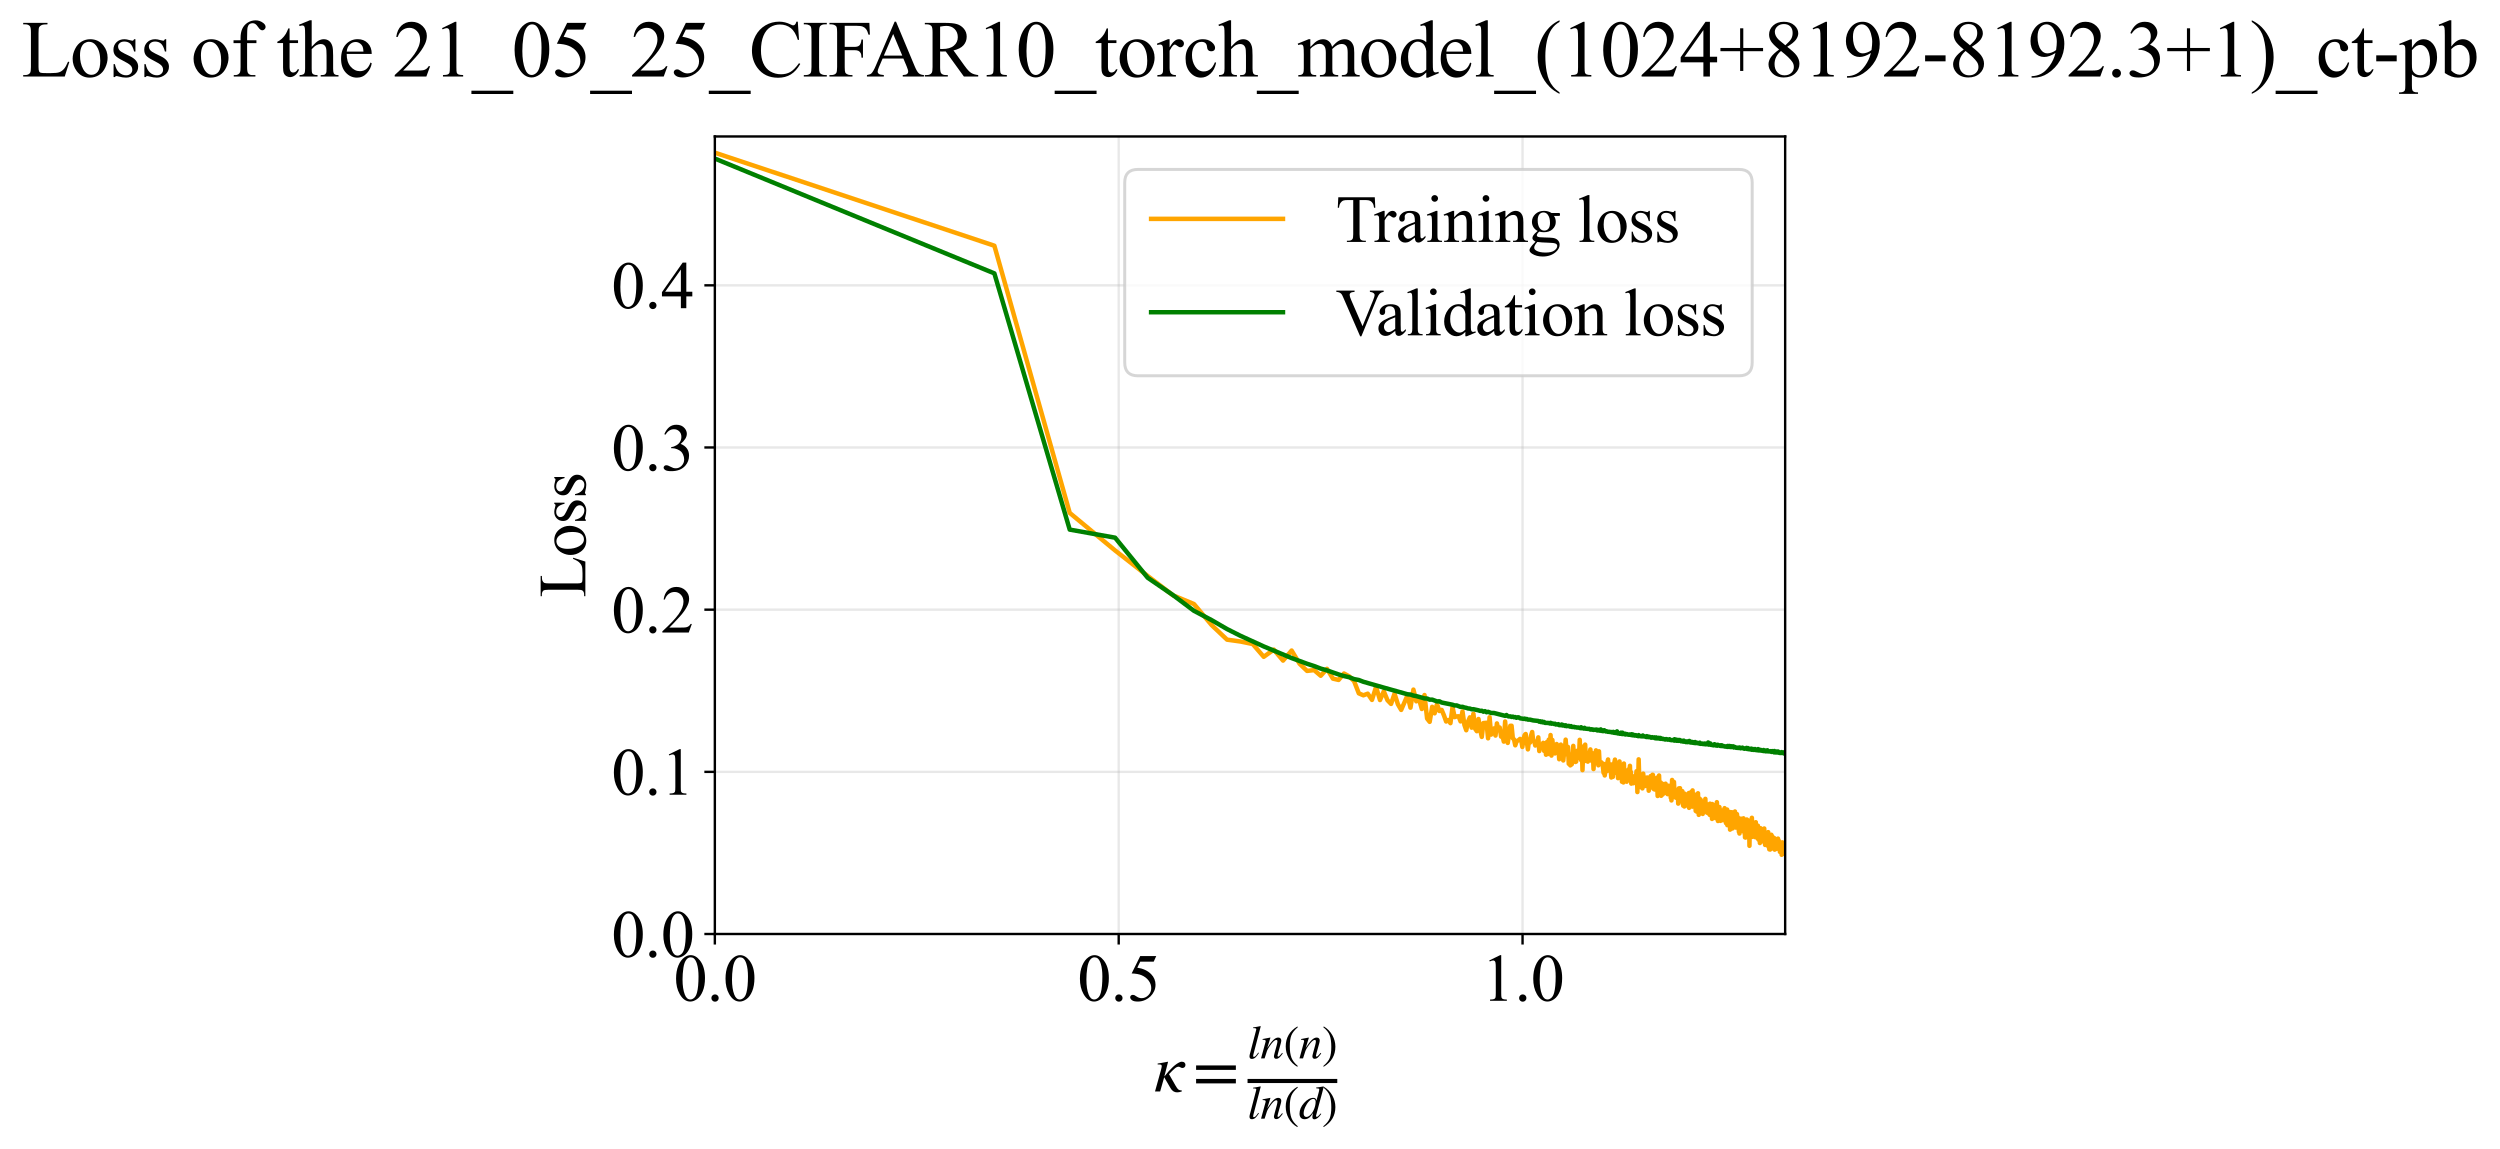 <?xml version="1.0" encoding="utf-8" standalone="no"?>
<!DOCTYPE svg PUBLIC "-//W3C//DTD SVG 1.1//EN"
  "http://www.w3.org/Graphics/SVG/1.1/DTD/svg11.dtd">
<svg xmlns:xlink="http://www.w3.org/1999/xlink" width="834.149pt" height="383.266pt" viewBox="0 0 834.149 383.266" xmlns="http://www.w3.org/2000/svg" version="1.1">
 <defs>
  <style type="text/css">*{stroke-linejoin: round; stroke-linecap: butt}</style>
 </defs>
 <g id="figure_1">
  <g id="patch_1">
   <path d="M 0 383.266 
L 834.149 383.266 
L 834.149 0 
L 0 0 
z
" style="fill: #ffffff"/>
  </g>
  <g id="axes_1">
   <g id="patch_2">
    <path d="M 238.514 311.644 
L 595.634 311.644 
L 595.634 45.532 
L 238.514 45.532 
z
" style="fill: #ffffff"/>
   </g>
   <g id="matplotlib.axis_1">
    <g id="xtick_1">
     <g id="line2d_1">
      <path d="M 238.514 311.644 
L 238.514 45.532 
" clip-path="url(#p3ba9e54588)" style="fill: none; stroke: #b0b0b0; stroke-opacity: 0.3; stroke-width: 0.8; stroke-linecap: square"/>
     </g>
     <g id="line2d_2">
      <defs>
       <path id="m269451f896" d="M 0 0 
L 0 3.5 
" style="stroke: #000000; stroke-width: 0.8"/>
      </defs>
      <g>
       <use xlink:href="#m269451f896" x="238.514" y="311.644" style="stroke: #000000; stroke-width: 0.8"/>
      </g>
     </g>
     <g id="text_1">
      <!-- 0.0 -->
      <g transform="translate(224.764 333.92) scale(0.22 -0.22)">
       <defs>
        <path id="TimesNewRomanPSMT-30" d="M 231 2094 
Q 231 2819 450 3342 
Q 669 3866 1031 4122 
Q 1313 4325 1613 4325 
Q 2100 4325 2488 3828 
Q 2972 3213 2972 2159 
Q 2972 1422 2759 906 
Q 2547 391 2217 158 
Q 1888 -75 1581 -75 
Q 975 -75 572 641 
Q 231 1244 231 2094 
z
M 844 2016 
Q 844 1141 1059 588 
Q 1238 122 1591 122 
Q 1759 122 1940 273 
Q 2122 425 2216 781 
Q 2359 1319 2359 2297 
Q 2359 3022 2209 3506 
Q 2097 3866 1919 4016 
Q 1791 4119 1609 4119 
Q 1397 4119 1231 3928 
Q 1006 3669 925 3112 
Q 844 2556 844 2016 
z
" transform="scale(0.016)"/>
        <path id="TimesNewRomanPSMT-2e" d="M 800 606 
Q 947 606 1047 504 
Q 1147 403 1147 259 
Q 1147 116 1045 14 
Q 944 -88 800 -88 
Q 656 -88 554 14 
Q 453 116 453 259 
Q 453 406 554 506 
Q 656 606 800 606 
z
" transform="scale(0.016)"/>
       </defs>
       <use xlink:href="#TimesNewRomanPSMT-30"/>
       <use xlink:href="#TimesNewRomanPSMT-2e" transform="translate(50 0)"/>
       <use xlink:href="#TimesNewRomanPSMT-30" transform="translate(75 0)"/>
      </g>
     </g>
    </g>
    <g id="xtick_2">
     <g id="line2d_3">
      <path d="M 373.265 311.644 
L 373.265 45.532 
" clip-path="url(#p3ba9e54588)" style="fill: none; stroke: #b0b0b0; stroke-opacity: 0.3; stroke-width: 0.8; stroke-linecap: square"/>
     </g>
     <g id="line2d_4">
      <g>
       <use xlink:href="#m269451f896" x="373.265" y="311.644" style="stroke: #000000; stroke-width: 0.8"/>
      </g>
     </g>
     <g id="text_2">
      <!-- 0.5 -->
      <g transform="translate(359.515 333.92) scale(0.22 -0.22)">
       <defs>
        <path id="TimesNewRomanPSMT-35" d="M 2778 4238 
L 2534 3706 
L 1259 3706 
L 981 3138 
Q 1809 3016 2294 2522 
Q 2709 2097 2709 1522 
Q 2709 1188 2573 903 
Q 2438 619 2231 419 
Q 2025 219 1772 97 
Q 1413 -75 1034 -75 
Q 653 -75 479 54 
Q 306 184 306 341 
Q 306 428 378 495 
Q 450 563 559 563 
Q 641 563 702 538 
Q 763 513 909 409 
Q 1144 247 1384 247 
Q 1750 247 2026 523 
Q 2303 800 2303 1197 
Q 2303 1581 2056 1914 
Q 1809 2247 1375 2428 
Q 1034 2569 447 2591 
L 1259 4238 
L 2778 4238 
z
" transform="scale(0.016)"/>
       </defs>
       <use xlink:href="#TimesNewRomanPSMT-30"/>
       <use xlink:href="#TimesNewRomanPSMT-2e" transform="translate(50 0)"/>
       <use xlink:href="#TimesNewRomanPSMT-35" transform="translate(75 0)"/>
      </g>
     </g>
    </g>
    <g id="xtick_3">
     <g id="line2d_5">
      <path d="M 508.015 311.644 
L 508.015 45.532 
" clip-path="url(#p3ba9e54588)" style="fill: none; stroke: #b0b0b0; stroke-opacity: 0.3; stroke-width: 0.8; stroke-linecap: square"/>
     </g>
     <g id="line2d_6">
      <g>
       <use xlink:href="#m269451f896" x="508.015" y="311.644" style="stroke: #000000; stroke-width: 0.8"/>
      </g>
     </g>
     <g id="text_3">
      <!-- 1.0 -->
      <g transform="translate(494.265 333.92) scale(0.22 -0.22)">
       <defs>
        <path id="TimesNewRomanPSMT-31" d="M 750 3822 
L 1781 4325 
L 1884 4325 
L 1884 747 
Q 1884 391 1914 303 
Q 1944 216 2037 169 
Q 2131 122 2419 116 
L 2419 0 
L 825 0 
L 825 116 
Q 1125 122 1212 167 
Q 1300 213 1334 289 
Q 1369 366 1369 747 
L 1369 3034 
Q 1369 3497 1338 3628 
Q 1316 3728 1258 3775 
Q 1200 3822 1119 3822 
Q 1003 3822 797 3725 
L 750 3822 
z
" transform="scale(0.016)"/>
       </defs>
       <use xlink:href="#TimesNewRomanPSMT-31"/>
       <use xlink:href="#TimesNewRomanPSMT-2e" transform="translate(50 0)"/>
       <use xlink:href="#TimesNewRomanPSMT-30" transform="translate(75 0)"/>
      </g>
     </g>
    </g>
    <g id="text_4">
     <!-- $\kappa  = \frac{ln(n)}{ln(d)}$ -->
     <g transform="translate(385.064 364.186) scale(0.22 -0.22)">
      <defs>
       <path id="STIXGeneral-Italic-3ba" d="M 979 1440 
L 998 1446 
Q 1850 2541 2464 2790 
Q 2547 2822 2630 2822 
Q 2797 2822 2886 2736 
Q 2976 2650 2976 2522 
Q 2976 2387 2893 2307 
Q 2810 2227 2682 2227 
Q 2605 2227 2502 2288 
Q 2400 2349 2336 2349 
Q 2170 2349 1990 2205 
Q 1811 2061 1414 1645 
L 2042 544 
Q 2202 262 2310 182 
Q 2419 102 2624 102 
L 2624 0 
Q 2374 -83 2182 -83 
Q 1786 -83 1555 326 
L 960 1350 
L 576 0 
L 90 0 
L 640 1978 
Q 730 2317 730 2406 
Q 730 2560 518 2560 
L 339 2560 
L 339 2650 
Q 678 2694 1306 2822 
L 1325 2803 
L 979 1440 
z
" transform="scale(0.016)"/>
       <path id="STIXGeneral-Regular-3d" d="M 4077 2048 
L 307 2048 
L 307 2470 
L 4077 2470 
L 4077 2048 
z
M 4077 768 
L 307 768 
L 307 1190 
L 4077 1190 
L 4077 768 
z
" transform="scale(0.016)"/>
       <path id="STIXGeneral-Italic-6c" d="M 1786 4339 
L 806 595 
Q 755 410 755 320 
Q 755 205 864 205 
Q 1037 205 1293 570 
L 1453 794 
L 1542 730 
Q 1254 275 1046 102 
Q 838 -70 576 -70 
Q 262 -70 262 288 
Q 262 397 288 480 
L 1165 3834 
Q 1184 3898 1184 3955 
Q 1184 4096 870 4096 
L 755 4096 
L 755 4198 
Q 1203 4250 1747 4371 
L 1786 4339 
z
" transform="scale(0.016)"/>
       <path id="STIXGeneral-Italic-6e" d="M 2944 749 
L 3034 666 
Q 2707 218 2534 80 
Q 2362 -58 2138 -58 
Q 2010 -58 1923 28 
Q 1837 115 1837 288 
Q 1837 390 1939 768 
L 2221 1805 
Q 2310 2150 2310 2310 
Q 2310 2496 2157 2496 
Q 1971 2496 1750 2275 
Q 1530 2054 1210 1587 
Q 998 1274 899 1024 
Q 800 774 570 0 
L 90 0 
L 704 2240 
Q 717 2304 717 2349 
Q 717 2445 630 2480 
Q 544 2515 301 2522 
L 301 2624 
Q 550 2675 857 2729 
Q 1165 2784 1338 2822 
L 1363 2810 
L 934 1414 
Q 1408 2170 1753 2496 
Q 2099 2822 2413 2822 
Q 2611 2822 2720 2716 
Q 2829 2611 2829 2432 
Q 2829 2272 2765 2048 
L 2406 749 
Q 2317 429 2317 358 
Q 2317 243 2419 243 
Q 2541 243 2810 582 
Q 2854 634 2944 749 
z
" transform="scale(0.016)"/>
       <path id="STIXGeneral-Regular-28" d="M 1946 -1030 
L 1869 -1133 
Q 1126 -710 716 32 
Q 307 774 307 1613 
Q 307 3386 1888 4326 
L 1946 4224 
Q 1293 3667 1075 3126 
Q 858 2586 858 1632 
Q 858 685 1082 96 
Q 1306 -493 1946 -1030 
z
" transform="scale(0.016)"/>
       <path id="STIXGeneral-Regular-29" d="M 186 4224 
L 262 4326 
Q 992 3891 1408 3148 
Q 1824 2406 1824 1581 
Q 1824 -166 243 -1133 
L 186 -1030 
Q 845 -486 1059 54 
Q 1274 595 1274 1562 
Q 1274 2534 1059 3120 
Q 845 3706 186 4224 
z
" transform="scale(0.016)"/>
       <path id="STIXGeneral-Italic-64" d="M 3334 4371 
L 3373 4333 
L 3123 3360 
L 2739 1958 
Q 2323 429 2323 384 
Q 2323 256 2438 256 
Q 2522 256 2614 336 
Q 2707 416 2963 710 
L 3040 646 
Q 2547 -83 2099 -83 
Q 1978 -83 1907 -6 
Q 1837 70 1837 205 
Q 1837 397 1920 774 
Q 1645 307 1379 118 
Q 1114 -70 781 -70 
Q 461 -70 278 125 
Q 96 320 96 678 
Q 96 1440 713 2131 
Q 1331 2822 1965 2822 
Q 2163 2822 2256 2732 
Q 2349 2643 2381 2451 
L 2387 2451 
L 2675 3494 
Q 2765 3808 2765 3949 
Q 2765 4051 2694 4076 
Q 2624 4102 2355 4115 
L 2355 4224 
Q 2848 4269 3334 4371 
z
M 2278 2310 
Q 2278 2477 2185 2576 
Q 2093 2675 1978 2675 
Q 1677 2675 1395 2381 
Q 1075 2042 864 1571 
Q 653 1101 653 704 
Q 653 486 752 361 
Q 851 237 1024 237 
Q 1312 237 1606 550 
Q 1901 864 2089 1350 
Q 2278 1837 2278 2310 
z
" transform="scale(0.016)"/>
      </defs>
      <use xlink:href="#STIXGeneral-Italic-3ba" transform="translate(0 0.003)"/>
      <use xlink:href="#STIXGeneral-Regular-3d" transform="translate(58.84 0.003)"/>
      <use xlink:href="#STIXGeneral-Italic-6c" transform="translate(141.78 50.192) scale(0.7)"/>
      <use xlink:href="#STIXGeneral-Italic-6e" transform="translate(161.24 50.192) scale(0.7)"/>
      <use xlink:href="#STIXGeneral-Regular-28" transform="translate(196.24 50.192) scale(0.7)"/>
      <use xlink:href="#STIXGeneral-Italic-6e" transform="translate(219.55 50.192) scale(0.7)"/>
      <use xlink:href="#STIXGeneral-Regular-29" transform="translate(254.55 50.192) scale(0.7)"/>
      <use xlink:href="#STIXGeneral-Italic-6c" transform="translate(141.78 -41.258) scale(0.7)"/>
      <use xlink:href="#STIXGeneral-Italic-6e" transform="translate(161.24 -41.258) scale(0.7)"/>
      <use xlink:href="#STIXGeneral-Regular-28" transform="translate(196.24 -41.258) scale(0.7)"/>
      <use xlink:href="#STIXGeneral-Italic-64" transform="translate(219.55 -41.258) scale(0.7)"/>
      <use xlink:href="#STIXGeneral-Regular-29" transform="translate(254.55 -41.258) scale(0.7)"/>
      <path d="M 141.78 12.8 
L 141.78 19.05 
L 277.86 19.05 
L 277.86 12.8 
L 141.78 12.8 
z
"/>
     </g>
    </g>
   </g>
   <g id="matplotlib.axis_2">
    <g id="ytick_1">
     <g id="line2d_7">
      <path d="M 238.514 311.644 
L 595.634 311.644 
" clip-path="url(#p3ba9e54588)" style="fill: none; stroke: #b0b0b0; stroke-opacity: 0.3; stroke-width: 0.8; stroke-linecap: square"/>
     </g>
     <g id="line2d_8">
      <defs>
       <path id="m6fff713ddf" d="M 0 0 
L -3.5 0 
" style="stroke: #000000; stroke-width: 0.8"/>
      </defs>
      <g>
       <use xlink:href="#m6fff713ddf" x="238.514" y="311.644" style="stroke: #000000; stroke-width: 0.8"/>
      </g>
     </g>
     <g id="text_5">
      <!-- 0.0 -->
      <g transform="translate(204.014 319.282) scale(0.22 -0.22)">
       <use xlink:href="#TimesNewRomanPSMT-30"/>
       <use xlink:href="#TimesNewRomanPSMT-2e" transform="translate(50 0)"/>
       <use xlink:href="#TimesNewRomanPSMT-30" transform="translate(75 0)"/>
      </g>
     </g>
    </g>
    <g id="ytick_2">
     <g id="line2d_9">
      <path d="M 238.514 257.531 
L 595.634 257.531 
" clip-path="url(#p3ba9e54588)" style="fill: none; stroke: #b0b0b0; stroke-opacity: 0.3; stroke-width: 0.8; stroke-linecap: square"/>
     </g>
     <g id="line2d_10">
      <g>
       <use xlink:href="#m6fff713ddf" x="238.514" y="257.531" style="stroke: #000000; stroke-width: 0.8"/>
      </g>
     </g>
     <g id="text_6">
      <!-- 0.1 -->
      <g transform="translate(204.014 265.17) scale(0.22 -0.22)">
       <use xlink:href="#TimesNewRomanPSMT-30"/>
       <use xlink:href="#TimesNewRomanPSMT-2e" transform="translate(50 0)"/>
       <use xlink:href="#TimesNewRomanPSMT-31" transform="translate(75 0)"/>
      </g>
     </g>
    </g>
    <g id="ytick_3">
     <g id="line2d_11">
      <path d="M 238.514 203.419 
L 595.634 203.419 
" clip-path="url(#p3ba9e54588)" style="fill: none; stroke: #b0b0b0; stroke-opacity: 0.3; stroke-width: 0.8; stroke-linecap: square"/>
     </g>
     <g id="line2d_12">
      <g>
       <use xlink:href="#m6fff713ddf" x="238.514" y="203.419" style="stroke: #000000; stroke-width: 0.8"/>
      </g>
     </g>
     <g id="text_7">
      <!-- 0.2 -->
      <g transform="translate(204.014 211.058) scale(0.22 -0.22)">
       <defs>
        <path id="TimesNewRomanPSMT-32" d="M 2934 816 
L 2638 0 
L 138 0 
L 138 116 
Q 1241 1122 1691 1759 
Q 2141 2397 2141 2925 
Q 2141 3328 1894 3587 
Q 1647 3847 1303 3847 
Q 991 3847 742 3664 
Q 494 3481 375 3128 
L 259 3128 
Q 338 3706 661 4015 
Q 984 4325 1469 4325 
Q 1984 4325 2329 3994 
Q 2675 3663 2675 3213 
Q 2675 2891 2525 2569 
Q 2294 2063 1775 1497 
Q 997 647 803 472 
L 1909 472 
Q 2247 472 2383 497 
Q 2519 522 2628 598 
Q 2738 675 2819 816 
L 2934 816 
z
" transform="scale(0.016)"/>
       </defs>
       <use xlink:href="#TimesNewRomanPSMT-30"/>
       <use xlink:href="#TimesNewRomanPSMT-2e" transform="translate(50 0)"/>
       <use xlink:href="#TimesNewRomanPSMT-32" transform="translate(75 0)"/>
      </g>
     </g>
    </g>
    <g id="ytick_4">
     <g id="line2d_13">
      <path d="M 238.514 149.307 
L 595.634 149.307 
" clip-path="url(#p3ba9e54588)" style="fill: none; stroke: #b0b0b0; stroke-opacity: 0.3; stroke-width: 0.8; stroke-linecap: square"/>
     </g>
     <g id="line2d_14">
      <g>
       <use xlink:href="#m6fff713ddf" x="238.514" y="149.307" style="stroke: #000000; stroke-width: 0.8"/>
      </g>
     </g>
     <g id="text_8">
      <!-- 0.3 -->
      <g transform="translate(204.014 156.945) scale(0.22 -0.22)">
       <defs>
        <path id="TimesNewRomanPSMT-33" d="M 325 3431 
Q 506 3859 782 4092 
Q 1059 4325 1472 4325 
Q 1981 4325 2253 3994 
Q 2459 3747 2459 3466 
Q 2459 3003 1878 2509 
Q 2269 2356 2469 2072 
Q 2669 1788 2669 1403 
Q 2669 853 2319 450 
Q 1863 -75 997 -75 
Q 569 -75 414 31 
Q 259 138 259 259 
Q 259 350 332 419 
Q 406 488 509 488 
Q 588 488 669 463 
Q 722 447 909 348 
Q 1097 250 1169 231 
Q 1284 197 1416 197 
Q 1734 197 1970 444 
Q 2206 691 2206 1028 
Q 2206 1275 2097 1509 
Q 2016 1684 1919 1775 
Q 1784 1900 1550 2001 
Q 1316 2103 1072 2103 
L 972 2103 
L 972 2197 
Q 1219 2228 1467 2375 
Q 1716 2522 1828 2728 
Q 1941 2934 1941 3181 
Q 1941 3503 1739 3701 
Q 1538 3900 1238 3900 
Q 753 3900 428 3381 
L 325 3431 
z
" transform="scale(0.016)"/>
       </defs>
       <use xlink:href="#TimesNewRomanPSMT-30"/>
       <use xlink:href="#TimesNewRomanPSMT-2e" transform="translate(50 0)"/>
       <use xlink:href="#TimesNewRomanPSMT-33" transform="translate(75 0)"/>
      </g>
     </g>
    </g>
    <g id="ytick_5">
     <g id="line2d_15">
      <path d="M 238.514 95.195 
L 595.634 95.195 
" clip-path="url(#p3ba9e54588)" style="fill: none; stroke: #b0b0b0; stroke-opacity: 0.3; stroke-width: 0.8; stroke-linecap: square"/>
     </g>
     <g id="line2d_16">
      <g>
       <use xlink:href="#m6fff713ddf" x="238.514" y="95.195" style="stroke: #000000; stroke-width: 0.8"/>
      </g>
     </g>
     <g id="text_9">
      <!-- 0.4 -->
      <g transform="translate(204.014 102.833) scale(0.22 -0.22)">
       <defs>
        <path id="TimesNewRomanPSMT-34" d="M 2978 1563 
L 2978 1119 
L 2409 1119 
L 2409 0 
L 1894 0 
L 1894 1119 
L 100 1119 
L 100 1519 
L 2066 4325 
L 2409 4325 
L 2409 1563 
L 2978 1563 
z
M 1894 1563 
L 1894 3666 
L 406 1563 
L 1894 1563 
z
" transform="scale(0.016)"/>
       </defs>
       <use xlink:href="#TimesNewRomanPSMT-30"/>
       <use xlink:href="#TimesNewRomanPSMT-2e" transform="translate(50 0)"/>
       <use xlink:href="#TimesNewRomanPSMT-34" transform="translate(75 0)"/>
      </g>
     </g>
    </g>
    <g id="text_10">
     <!-- Loss -->
     <g transform="translate(195.309 199.369) rotate(-90) scale(0.22 -0.22)">
      <defs>
       <path id="TimesNewRomanPSMT-4c" d="M 3669 1172 
L 3772 1150 
L 3409 0 
L 128 0 
L 128 116 
L 288 116 
Q 556 116 672 291 
Q 738 391 738 753 
L 738 3488 
Q 738 3884 650 3984 
Q 528 4122 288 4122 
L 128 4122 
L 128 4238 
L 2047 4238 
L 2047 4122 
Q 1709 4125 1573 4059 
Q 1438 3994 1388 3894 
Q 1338 3794 1338 3416 
L 1338 753 
Q 1338 494 1388 397 
Q 1425 331 1503 300 
Q 1581 269 1991 269 
L 2300 269 
Q 2788 269 2984 341 
Q 3181 413 3343 595 
Q 3506 778 3669 1172 
z
" transform="scale(0.016)"/>
       <path id="TimesNewRomanPSMT-6f" d="M 1600 2947 
Q 2250 2947 2644 2453 
Q 2978 2031 2978 1484 
Q 2978 1100 2793 706 
Q 2609 313 2286 112 
Q 1963 -88 1566 -88 
Q 919 -88 538 428 
Q 216 863 216 1403 
Q 216 1797 411 2186 
Q 606 2575 925 2761 
Q 1244 2947 1600 2947 
z
M 1503 2744 
Q 1338 2744 1170 2645 
Q 1003 2547 900 2300 
Q 797 2053 797 1666 
Q 797 1041 1045 587 
Q 1294 134 1700 134 
Q 2003 134 2200 384 
Q 2397 634 2397 1244 
Q 2397 2006 2069 2444 
Q 1847 2744 1503 2744 
z
" transform="scale(0.016)"/>
       <path id="TimesNewRomanPSMT-73" d="M 2050 2947 
L 2050 1972 
L 1947 1972 
Q 1828 2431 1642 2597 
Q 1456 2763 1169 2763 
Q 950 2763 815 2647 
Q 681 2531 681 2391 
Q 681 2216 781 2091 
Q 878 1963 1175 1819 
L 1631 1597 
Q 2266 1288 2266 781 
Q 2266 391 1970 151 
Q 1675 -88 1309 -88 
Q 1047 -88 709 6 
Q 606 38 541 38 
Q 469 38 428 -44 
L 325 -44 
L 325 978 
L 428 978 
Q 516 541 762 319 
Q 1009 97 1316 97 
Q 1531 97 1667 223 
Q 1803 350 1803 528 
Q 1803 744 1651 891 
Q 1500 1038 1047 1263 
Q 594 1488 453 1669 
Q 313 1847 313 2119 
Q 313 2472 555 2709 
Q 797 2947 1181 2947 
Q 1350 2947 1591 2875 
Q 1750 2828 1803 2828 
Q 1853 2828 1881 2850 
Q 1909 2872 1947 2947 
L 2050 2947 
z
" transform="scale(0.016)"/>
      </defs>
      <use xlink:href="#TimesNewRomanPSMT-4c"/>
      <use xlink:href="#TimesNewRomanPSMT-6f" transform="translate(61.084 0)"/>
      <use xlink:href="#TimesNewRomanPSMT-73" transform="translate(111.084 0)"/>
      <use xlink:href="#TimesNewRomanPSMT-73" transform="translate(150 0)"/>
     </g>
    </g>
   </g>
   <g id="line2d_17">
    <path d="M 238.514 50.943 
L 331.779 81.987 
L 356.922 171.137 
L 372.065 183.676 
L 382.936 192.176 
L 391.422 198.651 
L 398.383 201.547 
L 404.286 208.584 
L 409.409 213.425 
L 413.935 214.055 
L 417.989 214.891 
L 421.66 219.15 
L 425.014 216.756 
L 428.101 220.412 
L 430.961 217.059 
L 433.625 221.475 
L 436.119 223.858 
L 438.462 223.585 
L 440.671 225.47 
L 442.762 223.169 
L 444.746 226.435 
L 446.634 226.866 
L 448.434 224.724 
L 450.155 225.666 
L 451.803 227.277 
L 453.384 231.34 
L 454.903 231.994 
L 456.364 231.452 
L 457.773 233.527 
L 459.133 229.211 
L 460.447 233.577 
L 461.717 230.656 
L 462.948 233.639 
L 464.141 234.87 
L 465.298 231.448 
L 466.422 234.987 
L 467.514 236.864 
L 469.61 232.056 
L 470.618 236.11 
L 471.6 230.097 
L 472.557 234 
L 473.492 233.34 
L 474.405 236.563 
L 475.297 231.91 
L 476.168 239.762 
L 477.021 240.847 
L 477.855 235.842 
L 478.672 238.003 
L 479.472 234.919 
L 480.256 237.22 
L 481.025 236.872 
L 481.778 238.658 
L 482.517 240.734 
L 483.243 240.248 
L 483.955 241.285 
L 484.654 235.922 
L 485.341 239.273 
L 486.016 239.04 
L 486.68 238.994 
L 487.332 240.704 
L 487.974 237.374 
L 488.605 241.846 
L 489.226 243.648 
L 489.837 240.719 
L 490.439 239.351 
L 491.032 242.79 
L 491.616 238.143 
L 492.191 243.147 
L 492.758 243.97 
L 493.316 239.9 
L 493.867 243.447 
L 494.41 245.872 
L 494.946 241.266 
L 495.995 241.167 
L 496.509 246.347 
L 497.017 239.331 
L 497.518 245.109 
L 498.013 243.585 
L 498.501 243.045 
L 498.984 245.425 
L 499.46 241.377 
L 499.931 243.369 
L 500.396 242.744 
L 500.855 245.785 
L 501.31 245.473 
L 501.759 247.443 
L 502.202 240.728 
L 502.641 246.025 
L 503.075 247.881 
L 503.929 242.163 
L 504.349 242.154 
L 504.764 246.327 
L 505.175 246.719 
L 505.582 248.676 
L 505.984 247.474 
L 506.383 247.114 
L 506.777 246.927 
L 507.167 246.546 
L 507.554 246.789 
L 507.937 249.224 
L 508.316 246.806 
L 508.691 245.293 
L 509.063 244.909 
L 509.796 250.035 
L 510.157 247.077 
L 510.515 247.765 
L 510.87 245.36 
L 511.221 244.242 
L 511.57 247.177 
L 511.915 247.322 
L 512.257 248.744 
L 512.596 247.926 
L 512.933 247.748 
L 513.266 246.028 
L 513.597 250.596 
L 513.925 248.453 
L 514.25 248.669 
L 514.572 249.549 
L 514.892 247.86 
L 515.209 250.54 
L 515.524 247.977 
L 515.836 251.821 
L 516.145 247.591 
L 516.452 251.6 
L 516.757 246.796 
L 517.059 249.486 
L 517.359 245.26 
L 517.657 252.111 
L 517.953 246.889 
L 518.246 249.518 
L 518.537 250.848 
L 518.826 251.388 
L 519.397 248.26 
L 519.68 249.28 
L 519.96 249.164 
L 520.239 253.322 
L 520.515 252.968 
L 520.79 248.443 
L 521.062 249.315 
L 521.602 253.737 
L 521.869 251.001 
L 522.134 250.092 
L 522.398 246.794 
L 522.659 250.391 
L 522.919 251.78 
L 523.177 249.238 
L 523.434 254.847 
L 523.689 251.692 
L 523.942 255.371 
L 524.443 254.993 
L 524.691 252.749 
L 524.938 248.868 
L 525.183 252.573 
L 525.427 251.518 
L 525.669 254.24 
L 525.91 254.096 
L 526.149 250.539 
L 526.386 252.977 
L 526.623 250.371 
L 526.857 252.188 
L 527.091 246.849 
L 527.323 252.645 
L 527.553 253.629 
L 527.783 249.09 
L 528.011 256.959 
L 528.237 250.692 
L 528.462 253.515 
L 528.686 253.53 
L 528.909 248.452 
L 529.13 253.894 
L 529.351 252.393 
L 529.787 254.124 
L 530.004 253.382 
L 530.219 251.285 
L 530.433 251.013 
L 530.646 250.054 
L 530.858 252.875 
L 531.068 253.847 
L 531.486 251.347 
L 531.694 256.599 
L 531.9 252.792 
L 532.105 252.162 
L 532.309 254.594 
L 532.512 250.369 
L 532.714 251.729 
L 532.914 254.292 
L 533.114 253.502 
L 533.313 255.351 
L 533.511 250.677 
L 533.708 254.468 
L 533.903 254.329 
L 534.098 254.766 
L 534.292 254.351 
L 534.485 255.037 
L 534.677 254.699 
L 535.058 257.905 
L 535.247 254.942 
L 535.435 258.736 
L 535.994 255.259 
L 536.179 257.269 
L 536.363 254.148 
L 536.545 253.408 
L 536.727 256.175 
L 536.909 255.512 
L 537.268 255.047 
L 537.625 259.412 
L 537.802 255.081 
L 538.154 259.202 
L 538.502 255.087 
L 538.848 253.448 
L 539.019 256.783 
L 539.19 256.895 
L 539.36 257.921 
L 539.698 255.739 
L 539.866 259.637 
L 540.033 256.174 
L 540.2 257.386 
L 540.365 254.068 
L 540.53 258.155 
L 540.695 256.893 
L 540.858 256.776 
L 541.021 257.569 
L 541.184 260.832 
L 541.345 259.116 
L 541.506 259.016 
L 541.666 261.065 
L 541.826 254.762 
L 541.985 259.206 
L 542.143 257.097 
L 542.301 257.072 
L 542.614 259.059 
L 542.77 260.825 
L 543.08 258.026 
L 543.234 260.055 
L 543.387 256.709 
L 543.54 258.496 
L 543.843 255.528 
L 543.994 260.389 
L 544.145 257.543 
L 544.295 261.461 
L 544.444 259.211 
L 544.592 261.352 
L 544.74 258.997 
L 545.035 261.325 
L 545.327 259.464 
L 545.472 259.923 
L 545.617 258.897 
L 545.761 260.044 
L 546.048 257.321 
L 546.191 258.414 
L 546.333 264.278 
L 546.474 258.207 
L 546.616 259.079 
L 546.756 253.362 
L 547.036 262.584 
L 547.313 260.793 
L 547.589 261.586 
L 547.726 260.335 
L 547.863 261.244 
L 547.999 263.056 
L 548.135 262.24 
L 548.27 258.133 
L 548.404 259.469 
L 548.539 259.198 
L 548.673 262.229 
L 548.806 259.728 
L 548.939 262.246 
L 549.071 259.656 
L 549.335 261.476 
L 549.596 259.412 
L 549.856 260.905 
L 549.986 261.882 
L 550.115 263.829 
L 550.243 261.504 
L 550.371 261.759 
L 550.499 261.554 
L 550.626 260.752 
L 550.753 258.946 
L 551.005 262.507 
L 551.256 259.615 
L 551.381 258.498 
L 551.505 258.545 
L 551.629 263.145 
L 551.753 262.625 
L 551.876 263.332 
L 551.999 259.849 
L 552.121 263.433 
L 552.243 261.645 
L 552.365 262.955 
L 552.607 260.749 
L 552.728 263.407 
L 552.848 259.49 
L 553.087 265.589 
L 553.206 260.465 
L 553.325 262.545 
L 553.561 258.745 
L 553.679 262.023 
L 553.796 261.606 
L 554.029 263.482 
L 554.145 261.104 
L 554.261 265.523 
L 554.377 263.051 
L 554.492 263.722 
L 554.607 263.651 
L 554.721 265.118 
L 554.835 261.58 
L 554.949 263.623 
L 555.063 262.207 
L 555.176 264.709 
L 555.289 264.599 
L 555.513 261.73 
L 555.625 263.561 
L 555.737 261.491 
L 555.848 263.766 
L 555.959 263.297 
L 556.069 263.766 
L 556.18 263.452 
L 556.29 262.785 
L 556.399 264.974 
L 556.509 264.883 
L 556.726 262.172 
L 556.943 264.489 
L 557.051 264.273 
L 557.266 262.201 
L 557.479 266.236 
L 557.586 261.983 
L 557.692 267.07 
L 557.797 266.213 
L 557.903 260.248 
L 558.113 265.059 
L 558.218 263.631 
L 558.426 265.61 
L 558.53 260.906 
L 558.737 265.286 
L 558.942 265.478 
L 559.045 263.803 
L 559.147 266.161 
L 559.249 266.052 
L 559.452 263.713 
L 559.654 266.127 
L 559.754 264.969 
L 559.854 265.187 
L 559.954 268.131 
L 560.054 267.515 
L 560.154 263.049 
L 560.253 266.761 
L 560.549 262.989 
L 560.648 266.9 
L 560.941 264.692 
L 561.038 264.814 
L 561.135 266.686 
L 561.329 263.979 
L 561.521 268.242 
L 561.617 268.837 
L 561.713 264.661 
L 561.998 269.09 
L 562.093 264.821 
L 562.187 266.881 
L 562.282 266.686 
L 562.376 265.752 
L 562.469 268.797 
L 562.563 265.105 
L 562.842 266.994 
L 563.027 265.257 
L 563.212 265.865 
L 563.303 265.364 
L 563.395 267.941 
L 563.486 264.607 
L 563.577 269.543 
L 563.759 266.261 
L 563.85 265.776 
L 564.03 267.31 
L 564.12 265.752 
L 564.21 267.304 
L 564.299 264.239 
L 564.388 267.268 
L 564.566 264.597 
L 564.655 269.144 
L 564.743 263.727 
L 564.832 268.624 
L 564.92 268.157 
L 565.095 267.376 
L 565.182 269.122 
L 565.27 268.48 
L 565.357 265.079 
L 565.444 266.813 
L 565.53 265.894 
L 565.789 270.586 
L 566.046 266.239 
L 566.132 270.811 
L 566.387 265.524 
L 566.471 269.05 
L 566.556 264.683 
L 566.64 269.3 
L 566.724 266.446 
L 566.808 271.883 
L 566.891 266.986 
L 566.975 268.062 
L 567.058 266.454 
L 567.224 270.694 
L 567.39 266.754 
L 567.472 268.08 
L 567.555 267.085 
L 567.637 270.291 
L 567.719 268.024 
L 567.8 268.601 
L 567.882 267.95 
L 567.963 270.364 
L 568.045 267.981 
L 568.126 271.575 
L 568.287 268.135 
L 568.368 270.969 
L 568.448 267.526 
L 568.528 267.537 
L 568.688 270.74 
L 568.768 270.413 
L 568.848 268.316 
L 568.927 270.11 
L 569.006 266.549 
L 569.164 270.424 
L 569.322 270.36 
L 569.4 269.327 
L 569.557 271.164 
L 569.712 268.382 
L 569.868 270.902 
L 569.945 270.685 
L 570.022 268.458 
L 570.176 271.515 
L 570.253 269.12 
L 570.329 271.329 
L 570.406 271.039 
L 570.482 271.907 
L 570.558 268.152 
L 570.634 268.263 
L 570.71 271.999 
L 570.786 270.564 
L 570.937 268.53 
L 571.012 271.193 
L 571.087 269.873 
L 571.237 273.244 
L 571.312 268.281 
L 571.386 269.92 
L 571.461 269.201 
L 571.535 269.429 
L 571.609 268.891 
L 571.683 269.205 
L 571.904 272.289 
L 571.978 268.64 
L 572.051 269.151 
L 572.124 269.862 
L 572.197 269.76 
L 572.27 268.917 
L 572.415 272.988 
L 572.488 269.477 
L 572.56 272.317 
L 572.632 269.453 
L 572.704 271.256 
L 572.776 270.268 
L 572.848 267.655 
L 573.205 273.932 
L 573.347 271.641 
L 573.417 271.618 
L 573.559 272.415 
L 573.699 269.291 
L 574.048 273.887 
L 574.187 270.747 
L 574.257 271.052 
L 574.326 270.384 
L 574.395 272.838 
L 574.463 270.63 
L 574.601 273.673 
L 574.669 272.185 
L 574.738 273.444 
L 574.806 273.073 
L 574.942 271.016 
L 575.01 271.242 
L 575.145 273.664 
L 575.213 270.633 
L 575.28 272.302 
L 575.348 272.663 
L 575.415 269.652 
L 575.482 271.531 
L 575.616 273.456 
L 575.683 273.367 
L 575.749 271.365 
L 575.882 274.632 
L 575.948 271.271 
L 576.015 273.582 
L 576.081 272.696 
L 576.147 272.747 
L 576.278 270.116 
L 576.344 275.329 
L 576.409 274.78 
L 576.475 273.99 
L 576.54 271.042 
L 576.67 274.417 
L 576.735 270.984 
L 576.8 271.277 
L 576.865 272.146 
L 576.994 270.977 
L 577.123 275.292 
L 577.187 270.948 
L 577.251 276.815 
L 577.315 272.12 
L 577.379 272.934 
L 577.57 276.582 
L 577.633 275.73 
L 577.823 271.003 
L 577.886 271.201 
L 578.075 276.408 
L 578.262 274.189 
L 578.325 274.839 
L 578.449 273.186 
L 578.511 275.473 
L 578.573 275.431 
L 578.82 271.586 
L 578.881 270.757 
L 579.065 275.727 
L 579.126 274.306 
L 579.187 276.139 
L 579.248 275.531 
L 579.309 274.656 
L 579.37 274.941 
L 579.43 275.842 
L 579.551 271.643 
L 579.792 275.041 
L 579.852 272.68 
L 579.912 274.684 
L 579.971 274.322 
L 580.209 277.581 
L 580.328 275.343 
L 580.387 278.116 
L 580.564 273.6 
L 580.623 275.641 
L 580.681 273.448 
L 580.74 276.175 
L 580.798 274.328 
L 580.857 273.152 
L 580.973 275.134 
L 581.032 275.097 
L 581.09 275.07 
L 581.148 274.628 
L 581.206 277.255 
L 581.263 273.868 
L 581.321 274.137 
L 581.436 276.13 
L 581.494 276.067 
L 581.551 277.25 
L 581.723 273.042 
L 581.78 275.789 
L 581.837 275.334 
L 581.894 274.948 
L 581.95 276.403 
L 582.007 275.405 
L 582.12 278.171 
L 582.177 274.944 
L 582.233 279.4 
L 582.289 278.183 
L 582.346 274.305 
L 582.402 279.467 
L 582.458 275.853 
L 582.514 274.086 
L 582.57 275.612 
L 582.681 274.652 
L 582.737 277.627 
L 582.793 275.738 
L 582.848 273.438 
L 582.959 277.464 
L 583.014 276.879 
L 583.124 274.167 
L 583.179 278.774 
L 583.234 278.382 
L 583.344 273.74 
L 583.508 277.522 
L 583.617 275.392 
L 583.725 282.213 
L 583.834 275.292 
L 583.888 275.517 
L 583.995 278.896 
L 584.049 276.569 
L 584.103 276.714 
L 584.157 277.933 
L 584.264 277.911 
L 584.424 276.295 
L 584.477 277.007 
L 584.53 272.868 
L 584.689 279.218 
L 584.742 278.704 
L 584.848 276.125 
L 584.9 278.687 
L 584.953 275.161 
L 585.005 278.497 
L 585.11 277.596 
L 585.162 278.093 
L 585.215 274.504 
L 585.267 276.749 
L 585.371 278.641 
L 585.423 276.754 
L 585.475 277.198 
L 585.526 277.031 
L 585.578 279.3 
L 585.681 279.108 
L 585.784 279.118 
L 585.836 274.348 
L 585.887 279.248 
L 585.99 278.532 
L 586.041 275.407 
L 586.092 277.116 
L 586.143 279.354 
L 586.194 277.181 
L 586.244 278.453 
L 586.295 277.011 
L 586.397 279.705 
L 586.548 275.506 
L 586.599 279.061 
L 586.649 277.569 
L 586.699 277.62 
L 586.749 280.162 
L 586.799 279.799 
L 586.85 277.087 
L 586.9 278.407 
L 586.949 278.17 
L 586.999 279.588 
L 587.049 276.482 
L 587.099 279.849 
L 587.149 277.772 
L 587.198 281.286 
L 587.248 277.14 
L 587.297 277.012 
L 587.347 280.799 
L 587.396 279.311 
L 587.445 276.353 
L 587.495 278.875 
L 587.544 278.493 
L 587.593 278.878 
L 587.642 278.9 
L 587.74 279.132 
L 587.789 278.578 
L 587.838 278.863 
L 587.886 279.991 
L 587.935 278.983 
L 587.984 277.464 
L 588.032 279.607 
L 588.081 279.347 
L 588.129 278.337 
L 588.177 279.463 
L 588.226 280.756 
L 588.274 277.399 
L 588.322 279.699 
L 588.419 279.861 
L 588.467 277.439 
L 588.562 279.931 
L 588.61 279.179 
L 588.658 276.442 
L 588.706 280.067 
L 588.849 278.251 
L 588.944 281.918 
L 588.991 280.427 
L 589.133 279.471 
L 589.18 281.501 
L 589.227 278.851 
L 589.274 278.896 
L 589.321 280.849 
L 589.415 280.763 
L 589.462 281.96 
L 589.508 280.824 
L 589.555 278.144 
L 589.602 280.156 
L 589.648 281.491 
L 589.695 281.448 
L 589.788 280.005 
L 589.834 280.128 
L 589.927 281.897 
L 589.973 277.648 
L 590.019 279.473 
L 590.111 282.596 
L 590.157 280.225 
L 590.203 280.438 
L 590.295 280.414 
L 590.34 283.391 
L 590.432 278.702 
L 590.477 280.396 
L 590.523 280.502 
L 590.568 278.841 
L 590.614 283.462 
L 590.659 279 
L 590.84 281.95 
L 590.885 281.862 
L 591.021 278.529 
L 591.065 280.255 
L 591.11 279.315 
L 591.155 279.357 
L 591.245 280.925 
L 591.289 278.98 
L 591.334 279.335 
L 591.467 282.467 
L 591.512 280.854 
L 591.6 280.972 
L 591.645 283.143 
L 591.689 282.738 
L 591.733 279.497 
L 591.777 280.889 
L 591.821 282.721 
L 591.865 280.654 
L 591.909 280.588 
L 591.997 282.55 
L 592.041 279.659 
L 592.084 281.212 
L 592.128 283.489 
L 592.172 281.867 
L 592.259 282.063 
L 592.303 280.157 
L 592.476 282.393 
L 592.519 281.797 
L 592.563 282.013 
L 592.692 283.25 
L 592.821 281.212 
L 592.864 282.041 
L 592.907 282.249 
L 592.949 282.028 
L 593.035 281.298 
L 593.077 282.581 
L 593.163 282.544 
L 593.248 279.811 
L 593.29 282.296 
L 593.375 281.415 
L 593.417 281.285 
L 593.544 283.053 
L 593.586 280.588 
L 593.67 281.824 
L 593.754 283.416 
L 593.795 280.893 
L 593.837 282.354 
L 593.879 284.233 
L 593.921 281.809 
L 593.963 281.919 
L 594.004 283.407 
L 594.046 282.626 
L 594.087 281.239 
L 594.129 284.153 
L 594.212 282.662 
L 594.253 282.756 
L 594.294 282.049 
L 594.377 281.814 
L 594.459 285.202 
L 594.705 281.061 
L 594.787 283.547 
L 594.909 282.895 
L 594.95 281.755 
L 595.072 284.619 
L 595.233 282.289 
L 595.152 284.893 
L 595.274 282.74 
L 595.354 284.143 
L 595.394 283.984 
L 595.434 282.857 
L 595.474 283.438 
L 595.515 284.204 
L 595.555 282.503 
L 595.595 284.579 
L 595.634 284.586 
L 595.634 284.586 
" clip-path="url(#p3ba9e54588)" style="fill: none; stroke: #ffa500; stroke-width: 1.5; stroke-linecap: square"/>
   </g>
   <g id="line2d_18">
    <path d="M 238.514 52.913 
L 331.779 91.222 
L 356.922 176.711 
L 372.065 179.403 
L 382.936 192.773 
L 391.422 198.59 
L 398.383 203.812 
L 404.286 206.921 
L 409.409 209.888 
L 413.935 212.165 
L 421.66 215.687 
L 430.961 219.573 
L 436.119 221.469 
L 438.462 222.235 
L 440.671 223.082 
L 442.762 223.682 
L 446.634 225.027 
L 448.434 225.573 
L 450.155 225.961 
L 451.803 226.589 
L 453.384 226.893 
L 454.903 227.48 
L 461.717 229.429 
L 464.141 230.11 
L 469.61 231.648 
L 470.618 231.744 
L 471.6 232.086 
L 472.557 232.265 
L 474.405 232.764 
L 475.297 233.039 
L 476.168 233.069 
L 477.021 233.448 
L 477.855 233.434 
L 479.472 234.034 
L 480.256 233.992 
L 481.025 234.402 
L 484.654 235.136 
L 485.341 235.382 
L 486.016 235.367 
L 487.332 235.869 
L 487.974 235.83 
L 488.605 236.066 
L 489.226 236.17 
L 489.837 236.385 
L 490.439 236.42 
L 491.032 236.659 
L 491.616 236.628 
L 493.316 237.004 
L 493.867 237.195 
L 494.41 237.144 
L 494.946 237.46 
L 495.474 237.289 
L 495.995 237.641 
L 496.509 237.502 
L 497.518 237.883 
L 498.501 237.899 
L 502.202 238.848 
L 502.641 238.575 
L 503.075 238.952 
L 503.504 239.054 
L 503.929 239.01 
L 504.349 239.209 
L 504.764 239.112 
L 505.175 239.314 
L 505.582 239.253 
L 505.984 239.501 
L 506.383 239.329 
L 506.777 239.364 
L 507.167 239.669 
L 507.937 239.778 
L 508.316 239.861 
L 508.691 239.768 
L 509.063 239.963 
L 509.431 239.894 
L 509.796 240.117 
L 510.515 240.118 
L 511.57 240.376 
L 513.266 240.551 
L 513.597 240.805 
L 513.925 240.662 
L 514.25 240.947 
L 514.572 240.755 
L 514.892 241.045 
L 515.209 240.9 
L 515.524 241.192 
L 516.757 241.227 
L 517.059 241.385 
L 517.359 241.181 
L 517.657 241.467 
L 517.953 241.367 
L 518.537 241.561 
L 518.826 241.473 
L 519.112 241.728 
L 519.397 241.662 
L 519.68 241.754 
L 519.96 241.622 
L 520.239 241.941 
L 520.79 241.957 
L 521.062 241.736 
L 521.333 242.068 
L 521.602 241.903 
L 522.134 242.216 
L 522.398 241.998 
L 522.659 242.287 
L 523.434 242.194 
L 523.689 242.411 
L 523.942 242.441 
L 524.193 242.279 
L 524.443 242.539 
L 524.938 242.567 
L 525.183 242.513 
L 525.427 242.668 
L 525.669 242.623 
L 526.149 242.762 
L 526.623 242.737 
L 527.323 242.959 
L 527.553 242.652 
L 527.783 242.982 
L 528.011 242.913 
L 528.462 243.096 
L 528.686 242.857 
L 528.909 243.109 
L 530.004 243.216 
L 530.219 243.166 
L 530.646 243.43 
L 531.068 243.315 
L 531.278 243.474 
L 531.486 243.402 
L 531.694 243.538 
L 532.309 243.448 
L 532.512 243.547 
L 532.714 243.418 
L 532.914 243.703 
L 533.114 243.72 
L 533.313 243.529 
L 533.708 243.778 
L 533.903 243.756 
L 534.098 243.375 
L 534.292 243.875 
L 534.485 243.633 
L 534.868 243.96 
L 535.058 243.871 
L 535.247 243.64 
L 535.809 244.06 
L 535.994 243.98 
L 536.545 244.196 
L 536.909 244.151 
L 537.268 244.268 
L 537.447 244.215 
L 537.802 244.371 
L 537.978 244.249 
L 538.154 244.41 
L 538.328 244.209 
L 538.502 244.496 
L 538.675 244.329 
L 538.848 244.537 
L 539.019 244.307 
L 539.19 244.572 
L 539.36 244.595 
L 539.53 244.031 
L 539.698 244.684 
L 539.866 244.729 
L 540.2 244.662 
L 540.365 244.804 
L 540.695 244.84 
L 540.858 244.456 
L 541.021 244.839 
L 541.184 244.909 
L 541.345 244.474 
L 541.506 244.932 
L 542.143 244.791 
L 542.301 245.068 
L 542.458 244.878 
L 542.77 245.04 
L 542.925 244.953 
L 543.234 245.13 
L 543.692 245.16 
L 543.843 245.045 
L 544.145 245.23 
L 544.444 244.979 
L 544.592 245.323 
L 544.74 245.332 
L 544.888 245.091 
L 545.327 245.426 
L 545.761 245.283 
L 546.048 245.507 
L 546.474 245.417 
L 546.616 245.636 
L 546.756 245.281 
L 547.175 245.626 
L 547.999 245.708 
L 548.135 245.401 
L 548.27 245.706 
L 548.806 245.685 
L 549.071 245.846 
L 549.203 245.781 
L 549.335 245.921 
L 549.466 245.627 
L 549.727 245.927 
L 549.856 245.747 
L 550.115 245.957 
L 550.371 245.833 
L 550.879 246.13 
L 551.005 246.017 
L 551.131 246.138 
L 551.256 245.955 
L 551.505 246.084 
L 551.876 246.14 
L 551.999 246.026 
L 552.121 246.279 
L 552.243 246.232 
L 552.365 246.344 
L 552.607 246.046 
L 552.848 246.381 
L 553.087 246.318 
L 553.325 246.394 
L 553.443 246.173 
L 553.796 246.469 
L 553.913 246.425 
L 554.029 246.236 
L 554.145 246.511 
L 554.261 246.361 
L 554.721 246.559 
L 554.835 246.503 
L 555.176 246.616 
L 555.401 246.661 
L 555.625 246.753 
L 555.737 246.628 
L 555.959 246.611 
L 556.18 246.648 
L 556.399 246.787 
L 556.943 246.748 
L 557.051 246.654 
L 557.158 246.865 
L 557.373 246.88 
L 557.692 246.979 
L 558.113 246.906 
L 558.322 247.009 
L 558.426 246.852 
L 558.633 247.112 
L 558.737 246.649 
L 558.942 247.093 
L 559.045 247.038 
L 559.249 246.787 
L 559.452 247.167 
L 559.553 247.113 
L 559.654 246.918 
L 559.754 247.077 
L 559.854 246.879 
L 559.954 247.198 
L 560.054 247.065 
L 560.253 247.167 
L 560.451 246.905 
L 560.549 247.062 
L 560.941 247.354 
L 561.135 247.14 
L 561.329 247.345 
L 561.425 247.278 
L 561.617 247.457 
L 561.713 247.446 
L 561.808 247.122 
L 561.998 247.476 
L 562.376 247.377 
L 562.563 247.62 
L 562.749 247.578 
L 562.935 247.371 
L 563.12 247.636 
L 563.577 247.378 
L 563.668 247.224 
L 563.85 247.668 
L 563.94 247.64 
L 564.03 247.743 
L 564.21 247.695 
L 564.388 247.627 
L 564.477 247.526 
L 564.655 247.822 
L 565.007 247.789 
L 565.095 247.867 
L 565.182 247.631 
L 565.444 247.915 
L 565.617 247.594 
L 565.789 247.955 
L 566.046 247.921 
L 566.217 247.822 
L 566.64 248.025 
L 566.724 247.946 
L 566.975 248.087 
L 567.141 247.801 
L 567.307 248.187 
L 567.882 248.129 
L 568.045 248.241 
L 568.126 248.093 
L 568.206 248.228 
L 568.287 248.174 
L 568.448 248.237 
L 568.608 248.3 
L 568.848 248.081 
L 569.085 248.347 
L 569.635 248.292 
L 569.712 248.237 
L 569.868 248.376 
L 569.945 247.733 
L 570.176 248.462 
L 570.482 248.287 
L 570.634 248.042 
L 570.786 248.492 
L 570.861 248.534 
L 571.012 248.489 
L 571.312 248.506 
L 571.386 248.637 
L 571.461 248.527 
L 571.535 248.602 
L 571.609 248.546 
L 571.831 248.692 
L 572.051 248.314 
L 572.197 248.563 
L 572.27 248.435 
L 572.343 248.624 
L 572.415 248.566 
L 572.488 248.588 
L 572.632 248.776 
L 572.704 248.535 
L 572.776 248.633 
L 572.991 248.807 
L 573.134 248.498 
L 573.205 248.584 
L 573.276 248.696 
L 573.347 248.606 
L 573.699 248.757 
L 573.909 248.873 
L 574.048 248.666 
L 574.257 248.923 
L 574.395 248.919 
L 574.463 248.662 
L 574.532 248.887 
L 574.601 248.782 
L 574.942 248.976 
L 575.078 248.904 
L 575.145 248.912 
L 575.348 249.061 
L 575.683 249.102 
L 575.816 249.028 
L 575.948 249.088 
L 576.015 249.157 
L 576.081 249.009 
L 576.147 249.102 
L 576.344 249.212 
L 576.475 248.888 
L 576.605 249.196 
L 576.67 249.097 
L 576.735 249.18 
L 576.994 249.203 
L 577.058 248.896 
L 577.123 249.117 
L 577.251 249.182 
L 577.443 249.262 
L 577.57 248.977 
L 577.76 249.259 
L 578.075 249.021 
L 578.262 249.234 
L 578.325 249.021 
L 578.511 249.412 
L 578.881 249.248 
L 579.309 249.518 
L 579.611 249.46 
L 579.732 249.506 
L 579.792 249.551 
L 579.852 249.465 
L 580.091 249.567 
L 580.269 249.418 
L 580.446 249.416 
L 580.505 249.597 
L 580.564 249.467 
L 580.798 249.674 
L 581.321 249.497 
L 581.379 249.454 
L 581.608 249.686 
L 581.837 249.76 
L 581.894 249.68 
L 582.007 249.827 
L 582.177 249.732 
L 582.289 249.731 
L 582.458 249.799 
L 582.681 249.709 
L 582.737 249.553 
L 582.903 249.887 
L 582.959 249.796 
L 583.014 249.882 
L 583.069 249.921 
L 583.179 249.598 
L 583.344 249.918 
L 583.453 249.736 
L 583.508 249.904 
L 583.562 249.997 
L 583.617 249.958 
L 583.888 250.012 
L 584.049 250.052 
L 584.157 249.842 
L 584.21 250.033 
L 584.264 249.929 
L 584.317 249.783 
L 584.371 249.955 
L 584.477 250.163 
L 584.583 249.955 
L 584.636 250.086 
L 584.689 250.112 
L 584.795 249.897 
L 585.005 250.208 
L 585.058 250.044 
L 585.11 250.112 
L 585.215 250.177 
L 585.319 250.128 
L 585.475 250.205 
L 585.578 249.926 
L 585.733 250.145 
L 585.887 250.275 
L 585.99 250.112 
L 586.041 250.198 
L 586.244 250.321 
L 586.397 250.103 
L 586.548 250.317 
L 586.599 249.945 
L 586.649 250.262 
L 586.699 250.391 
L 586.749 250.364 
L 587.049 250.115 
L 587.099 250.234 
L 587.297 250.433 
L 587.495 250.384 
L 587.544 250.24 
L 587.593 250.313 
L 587.789 250.469 
L 588.226 250.546 
L 588.37 250.583 
L 588.419 250.246 
L 588.467 250.321 
L 588.658 250.604 
L 588.849 250.382 
L 588.991 250.624 
L 589.133 250.51 
L 589.227 250.696 
L 589.274 250.665 
L 589.415 250.666 
L 589.462 250.448 
L 589.555 250.517 
L 589.602 250.612 
L 589.648 250.568 
L 589.695 250.333 
L 589.741 250.461 
L 589.834 250.7 
L 589.88 250.653 
L 589.927 250.582 
L 589.973 250.681 
L 590.111 250.714 
L 590.659 250.73 
L 590.705 250.637 
L 590.75 250.778 
L 590.931 250.644 
L 591.065 250.878 
L 591.11 250.743 
L 591.155 250.862 
L 591.289 250.848 
L 591.334 250.615 
L 591.378 250.665 
L 591.423 250.833 
L 591.512 250.756 
L 591.645 250.825 
L 591.821 250.955 
L 591.865 250.824 
L 591.909 251.009 
L 591.953 251.038 
L 591.997 250.934 
L 592.041 250.579 
L 592.084 250.939 
L 592.128 250.791 
L 592.172 251.018 
L 592.433 251.046 
L 592.476 250.997 
L 592.519 251.067 
L 592.606 251.067 
L 592.821 250.74 
L 592.864 250.85 
L 592.949 251.084 
L 592.992 251.073 
L 593.077 251.09 
L 593.248 250.74 
L 593.375 251.092 
L 593.501 251.036 
L 593.628 251.189 
L 593.754 251.016 
L 593.795 251.121 
L 593.963 251.251 
L 594.212 251.04 
L 594.336 251.212 
L 594.459 250.95 
L 594.5 251.195 
L 594.624 251.264 
L 594.705 251.145 
L 594.746 251.256 
L 595.112 251.126 
L 595.152 251.031 
L 595.193 251.315 
L 595.274 251.227 
L 595.354 251.307 
L 595.394 251.216 
L 595.434 251.149 
L 595.474 251.221 
L 595.515 251.3 
L 595.555 251.277 
L 595.595 251.13 
L 595.634 251.32 
L 595.634 251.32 
" clip-path="url(#p3ba9e54588)" style="fill: none; stroke: #008000; stroke-width: 1.5; stroke-linecap: square"/>
   </g>
   <g id="patch_3">
    <path d="M 238.514 311.644 
L 238.514 45.532 
" style="fill: none; stroke: #000000; stroke-width: 0.8; stroke-linejoin: miter; stroke-linecap: square"/>
   </g>
   <g id="patch_4">
    <path d="M 595.634 311.644 
L 595.634 45.532 
" style="fill: none; stroke: #000000; stroke-width: 0.8; stroke-linejoin: miter; stroke-linecap: square"/>
   </g>
   <g id="patch_5">
    <path d="M 238.514 311.644 
L 595.634 311.644 
" style="fill: none; stroke: #000000; stroke-width: 0.8; stroke-linejoin: miter; stroke-linecap: square"/>
   </g>
   <g id="patch_6">
    <path d="M 238.514 45.532 
L 595.634 45.532 
" style="fill: none; stroke: #000000; stroke-width: 0.8; stroke-linejoin: miter; stroke-linecap: square"/>
   </g>
   <g id="text_11">
    <!-- Loss of the 21_05_25_CIFAR10_torch_model_(1024+8192-8192.3+1)_ct-pb -->
    <g transform="translate(7.2 25.532) scale(0.264 -0.264)">
     <defs>
      <path id="TimesNewRomanPSMT-20" transform="scale(0.016)"/>
      <path id="TimesNewRomanPSMT-66" d="M 1319 2638 
L 1319 756 
Q 1319 356 1406 250 
Q 1522 113 1716 113 
L 1975 113 
L 1975 0 
L 266 0 
L 266 113 
L 394 113 
Q 519 113 622 175 
Q 725 238 764 344 
Q 803 450 803 756 
L 803 2638 
L 247 2638 
L 247 2863 
L 803 2863 
L 803 3050 
Q 803 3478 940 3775 
Q 1078 4072 1361 4255 
Q 1644 4438 1997 4438 
Q 2325 4438 2600 4225 
Q 2781 4084 2781 3909 
Q 2781 3816 2700 3733 
Q 2619 3650 2525 3650 
Q 2453 3650 2373 3701 
Q 2294 3753 2178 3923 
Q 2063 4094 1966 4153 
Q 1869 4213 1750 4213 
Q 1606 4213 1506 4136 
Q 1406 4059 1362 3898 
Q 1319 3738 1319 3069 
L 1319 2863 
L 2056 2863 
L 2056 2638 
L 1319 2638 
z
" transform="scale(0.016)"/>
      <path id="TimesNewRomanPSMT-74" d="M 1031 3803 
L 1031 2863 
L 1700 2863 
L 1700 2644 
L 1031 2644 
L 1031 788 
Q 1031 509 1111 412 
Q 1191 316 1316 316 
Q 1419 316 1516 380 
Q 1613 444 1666 569 
L 1788 569 
Q 1678 263 1478 108 
Q 1278 -47 1066 -47 
Q 922 -47 784 33 
Q 647 113 581 261 
Q 516 409 516 719 
L 516 2644 
L 63 2644 
L 63 2747 
Q 234 2816 414 2980 
Q 594 3144 734 3369 
Q 806 3488 934 3803 
L 1031 3803 
z
" transform="scale(0.016)"/>
      <path id="TimesNewRomanPSMT-68" d="M 1041 4444 
L 1041 2350 
Q 1388 2731 1591 2839 
Q 1794 2947 1997 2947 
Q 2241 2947 2416 2812 
Q 2591 2678 2675 2391 
Q 2734 2191 2734 1659 
L 2734 647 
Q 2734 375 2778 275 
Q 2809 200 2884 156 
Q 2959 113 3159 113 
L 3159 0 
L 1753 0 
L 1753 113 
L 1819 113 
Q 2019 113 2097 173 
Q 2175 234 2206 353 
Q 2216 403 2216 647 
L 2216 1659 
Q 2216 2128 2167 2275 
Q 2119 2422 2012 2495 
Q 1906 2569 1756 2569 
Q 1603 2569 1437 2487 
Q 1272 2406 1041 2159 
L 1041 647 
Q 1041 353 1073 281 
Q 1106 209 1195 161 
Q 1284 113 1503 113 
L 1503 0 
L 84 0 
L 84 113 
Q 275 113 384 172 
Q 447 203 484 290 
Q 522 378 522 647 
L 522 3238 
Q 522 3728 498 3840 
Q 475 3953 426 3993 
Q 378 4034 297 4034 
Q 231 4034 84 3984 
L 41 4094 
L 897 4444 
L 1041 4444 
z
" transform="scale(0.016)"/>
      <path id="TimesNewRomanPSMT-65" d="M 681 1784 
Q 678 1147 991 784 
Q 1303 422 1725 422 
Q 2006 422 2214 576 
Q 2422 731 2563 1106 
L 2659 1044 
Q 2594 616 2278 264 
Q 1963 -88 1488 -88 
Q 972 -88 605 314 
Q 238 716 238 1394 
Q 238 2128 614 2539 
Q 991 2950 1559 2950 
Q 2041 2950 2350 2633 
Q 2659 2316 2659 1784 
L 681 1784 
z
M 681 1966 
L 2006 1966 
Q 1991 2241 1941 2353 
Q 1863 2528 1708 2628 
Q 1553 2728 1384 2728 
Q 1125 2728 920 2526 
Q 716 2325 681 1966 
z
" transform="scale(0.016)"/>
      <path id="TimesNewRomanPSMT-5f" d="M 3256 -1381 
L -53 -1381 
L -53 -1119 
L 3256 -1119 
L 3256 -1381 
z
" transform="scale(0.016)"/>
      <path id="TimesNewRomanPSMT-43" d="M 3853 4334 
L 3950 2894 
L 3853 2894 
Q 3659 3541 3300 3825 
Q 2941 4109 2438 4109 
Q 2016 4109 1675 3895 
Q 1334 3681 1139 3212 
Q 944 2744 944 2047 
Q 944 1472 1128 1050 
Q 1313 628 1683 403 
Q 2053 178 2528 178 
Q 2941 178 3256 354 
Q 3572 531 3950 1056 
L 4047 994 
Q 3728 428 3303 165 
Q 2878 -97 2294 -97 
Q 1241 -97 663 684 
Q 231 1266 231 2053 
Q 231 2688 515 3219 
Q 800 3750 1298 4042 
Q 1797 4334 2388 4334 
Q 2847 4334 3294 4109 
Q 3425 4041 3481 4041 
Q 3566 4041 3628 4100 
Q 3709 4184 3744 4334 
L 3853 4334 
z
" transform="scale(0.016)"/>
      <path id="TimesNewRomanPSMT-49" d="M 1975 116 
L 1975 0 
L 159 0 
L 159 116 
L 309 116 
Q 572 116 691 269 
Q 766 369 766 750 
L 766 3488 
Q 766 3809 725 3913 
Q 694 3991 597 4047 
Q 459 4122 309 4122 
L 159 4122 
L 159 4238 
L 1975 4238 
L 1975 4122 
L 1822 4122 
Q 1563 4122 1444 3969 
Q 1366 3869 1366 3488 
L 1366 750 
Q 1366 428 1406 325 
Q 1438 247 1538 191 
Q 1672 116 1822 116 
L 1975 116 
z
" transform="scale(0.016)"/>
      <path id="TimesNewRomanPSMT-46" d="M 1309 4006 
L 1309 2341 
L 2081 2341 
Q 2347 2341 2470 2458 
Q 2594 2575 2634 2922 
L 2750 2922 
L 2750 1488 
L 2634 1488 
Q 2631 1734 2570 1850 
Q 2509 1966 2401 2023 
Q 2294 2081 2081 2081 
L 1309 2081 
L 1309 750 
Q 1309 428 1350 325 
Q 1381 247 1481 191 
Q 1619 116 1769 116 
L 1922 116 
L 1922 0 
L 103 0 
L 103 116 
L 253 116 
Q 516 116 634 269 
Q 709 369 709 750 
L 709 3488 
Q 709 3809 669 3913 
Q 638 3991 541 4047 
Q 406 4122 253 4122 
L 103 4122 
L 103 4238 
L 3256 4238 
L 3297 3306 
L 3188 3306 
Q 3106 3603 2998 3742 
Q 2891 3881 2733 3943 
Q 2575 4006 2244 4006 
L 1309 4006 
z
" transform="scale(0.016)"/>
      <path id="TimesNewRomanPSMT-41" d="M 2928 1419 
L 1288 1419 
L 1000 750 
Q 894 503 894 381 
Q 894 284 986 211 
Q 1078 138 1384 116 
L 1384 0 
L 50 0 
L 50 116 
Q 316 163 394 238 
Q 553 388 747 847 
L 2238 4334 
L 2347 4334 
L 3822 809 
Q 4000 384 4145 257 
Q 4291 131 4550 116 
L 4550 0 
L 2878 0 
L 2878 116 
Q 3131 128 3220 200 
Q 3309 272 3309 375 
Q 3309 513 3184 809 
L 2928 1419 
z
M 2841 1650 
L 2122 3363 
L 1384 1650 
L 2841 1650 
z
" transform="scale(0.016)"/>
      <path id="TimesNewRomanPSMT-52" d="M 4325 0 
L 3194 0 
L 1759 1981 
Q 1600 1975 1500 1975 
Q 1459 1975 1412 1976 
Q 1366 1978 1316 1981 
L 1316 750 
Q 1316 350 1403 253 
Q 1522 116 1759 116 
L 1925 116 
L 1925 0 
L 109 0 
L 109 116 
L 269 116 
Q 538 116 653 291 
Q 719 388 719 750 
L 719 3488 
Q 719 3888 631 3984 
Q 509 4122 269 4122 
L 109 4122 
L 109 4238 
L 1653 4238 
Q 2328 4238 2648 4139 
Q 2969 4041 3192 3777 
Q 3416 3513 3416 3147 
Q 3416 2756 3161 2468 
Q 2906 2181 2372 2063 
L 3247 847 
Q 3547 428 3762 290 
Q 3978 153 4325 116 
L 4325 0 
z
M 1316 2178 
Q 1375 2178 1419 2176 
Q 1463 2175 1491 2175 
Q 2097 2175 2405 2437 
Q 2713 2700 2713 3106 
Q 2713 3503 2464 3751 
Q 2216 4000 1806 4000 
Q 1625 4000 1316 3941 
L 1316 2178 
z
" transform="scale(0.016)"/>
      <path id="TimesNewRomanPSMT-72" d="M 1038 2947 
L 1038 2303 
Q 1397 2947 1775 2947 
Q 1947 2947 2059 2842 
Q 2172 2738 2172 2600 
Q 2172 2478 2090 2393 
Q 2009 2309 1897 2309 
Q 1788 2309 1652 2417 
Q 1516 2525 1450 2525 
Q 1394 2525 1328 2463 
Q 1188 2334 1038 2041 
L 1038 669 
Q 1038 431 1097 309 
Q 1138 225 1241 169 
Q 1344 113 1538 113 
L 1538 0 
L 72 0 
L 72 113 
Q 291 113 397 181 
Q 475 231 506 341 
Q 522 394 522 644 
L 522 1753 
Q 522 2253 501 2348 
Q 481 2444 426 2487 
Q 372 2531 291 2531 
Q 194 2531 72 2484 
L 41 2597 
L 906 2947 
L 1038 2947 
z
" transform="scale(0.016)"/>
      <path id="TimesNewRomanPSMT-63" d="M 2631 1088 
Q 2516 522 2178 217 
Q 1841 -88 1431 -88 
Q 944 -88 581 321 
Q 219 731 219 1428 
Q 219 2103 620 2525 
Q 1022 2947 1584 2947 
Q 2006 2947 2278 2723 
Q 2550 2500 2550 2259 
Q 2550 2141 2473 2067 
Q 2397 1994 2259 1994 
Q 2075 1994 1981 2113 
Q 1928 2178 1911 2362 
Q 1894 2547 1784 2644 
Q 1675 2738 1481 2738 
Q 1169 2738 978 2506 
Q 725 2200 725 1697 
Q 725 1184 976 792 
Q 1228 400 1656 400 
Q 1963 400 2206 609 
Q 2378 753 2541 1131 
L 2631 1088 
z
" transform="scale(0.016)"/>
      <path id="TimesNewRomanPSMT-6d" d="M 1050 2338 
Q 1363 2650 1419 2697 
Q 1559 2816 1721 2881 
Q 1884 2947 2044 2947 
Q 2313 2947 2506 2790 
Q 2700 2634 2766 2338 
Q 3088 2713 3309 2830 
Q 3531 2947 3766 2947 
Q 3994 2947 4170 2830 
Q 4347 2713 4450 2447 
Q 4519 2266 4519 1878 
L 4519 647 
Q 4519 378 4559 278 
Q 4591 209 4675 161 
Q 4759 113 4950 113 
L 4950 0 
L 3538 0 
L 3538 113 
L 3597 113 
Q 3781 113 3884 184 
Q 3956 234 3988 344 
Q 4000 397 4000 647 
L 4000 1878 
Q 4000 2228 3916 2372 
Q 3794 2572 3525 2572 
Q 3359 2572 3192 2489 
Q 3025 2406 2788 2181 
L 2781 2147 
L 2788 2013 
L 2788 647 
Q 2788 353 2820 281 
Q 2853 209 2943 161 
Q 3034 113 3253 113 
L 3253 0 
L 1806 0 
L 1806 113 
Q 2044 113 2133 169 
Q 2222 225 2256 338 
Q 2272 391 2272 647 
L 2272 1878 
Q 2272 2228 2169 2381 
Q 2031 2581 1784 2581 
Q 1616 2581 1450 2491 
Q 1191 2353 1050 2181 
L 1050 647 
Q 1050 366 1089 281 
Q 1128 197 1204 155 
Q 1281 113 1516 113 
L 1516 0 
L 100 0 
L 100 113 
Q 297 113 375 155 
Q 453 197 493 289 
Q 534 381 534 647 
L 534 1741 
Q 534 2213 506 2350 
Q 484 2453 437 2492 
Q 391 2531 309 2531 
Q 222 2531 100 2484 
L 53 2597 
L 916 2947 
L 1050 2947 
L 1050 2338 
z
" transform="scale(0.016)"/>
      <path id="TimesNewRomanPSMT-64" d="M 2222 322 
Q 2013 103 1813 7 
Q 1613 -88 1381 -88 
Q 913 -88 563 304 
Q 213 697 213 1313 
Q 213 1928 600 2439 
Q 988 2950 1597 2950 
Q 1975 2950 2222 2709 
L 2222 3238 
Q 2222 3728 2198 3840 
Q 2175 3953 2125 3993 
Q 2075 4034 2000 4034 
Q 1919 4034 1784 3984 
L 1744 4094 
L 2597 4444 
L 2738 4444 
L 2738 1134 
Q 2738 631 2761 520 
Q 2784 409 2836 365 
Q 2888 322 2956 322 
Q 3041 322 3181 375 
L 3216 266 
L 2366 -88 
L 2222 -88 
L 2222 322 
z
M 2222 541 
L 2222 2016 
Q 2203 2228 2109 2403 
Q 2016 2578 1861 2667 
Q 1706 2756 1559 2756 
Q 1284 2756 1069 2509 
Q 784 2184 784 1559 
Q 784 928 1059 592 
Q 1334 256 1672 256 
Q 1956 256 2222 541 
z
" transform="scale(0.016)"/>
      <path id="TimesNewRomanPSMT-6c" d="M 1184 4444 
L 1184 647 
Q 1184 378 1223 290 
Q 1263 203 1344 158 
Q 1425 113 1647 113 
L 1647 0 
L 244 0 
L 244 113 
Q 441 113 512 153 
Q 584 194 625 287 
Q 666 381 666 647 
L 666 3247 
Q 666 3731 644 3842 
Q 622 3953 573 3993 
Q 525 4034 450 4034 
Q 369 4034 244 3984 
L 191 4094 
L 1044 4444 
L 1184 4444 
z
" transform="scale(0.016)"/>
      <path id="TimesNewRomanPSMT-28" d="M 1988 -1253 
L 1988 -1369 
Q 1516 -1131 1200 -813 
Q 750 -359 506 256 
Q 263 872 263 1534 
Q 263 2503 741 3301 
Q 1219 4100 1988 4444 
L 1988 4313 
Q 1603 4100 1356 3731 
Q 1109 3363 987 2797 
Q 866 2231 866 1616 
Q 866 947 969 400 
Q 1050 -31 1165 -292 
Q 1281 -553 1476 -793 
Q 1672 -1034 1988 -1253 
z
" transform="scale(0.016)"/>
      <path id="TimesNewRomanPSMT-2b" d="M 1672 441 
L 1672 2000 
L 116 2000 
L 116 2256 
L 1672 2256 
L 1672 3809 
L 1922 3809 
L 1922 2256 
L 3484 2256 
L 3484 2000 
L 1922 2000 
L 1922 441 
L 1672 441 
z
" transform="scale(0.016)"/>
      <path id="TimesNewRomanPSMT-38" d="M 1228 2134 
Q 725 2547 579 2797 
Q 434 3047 434 3316 
Q 434 3728 753 4026 
Q 1072 4325 1600 4325 
Q 2113 4325 2425 4047 
Q 2738 3769 2738 3413 
Q 2738 3175 2569 2928 
Q 2400 2681 1866 2347 
Q 2416 1922 2594 1678 
Q 2831 1359 2831 1006 
Q 2831 559 2490 242 
Q 2150 -75 1597 -75 
Q 994 -75 656 303 
Q 388 606 388 966 
Q 388 1247 577 1523 
Q 766 1800 1228 2134 
z
M 1719 2469 
Q 2094 2806 2194 3001 
Q 2294 3197 2294 3444 
Q 2294 3772 2109 3958 
Q 1925 4144 1606 4144 
Q 1288 4144 1088 3959 
Q 888 3775 888 3528 
Q 888 3366 970 3203 
Q 1053 3041 1206 2894 
L 1719 2469 
z
M 1375 2016 
Q 1116 1797 991 1539 
Q 866 1281 866 981 
Q 866 578 1086 336 
Q 1306 94 1647 94 
Q 1984 94 2187 284 
Q 2391 475 2391 747 
Q 2391 972 2272 1150 
Q 2050 1481 1375 2016 
z
" transform="scale(0.016)"/>
      <path id="TimesNewRomanPSMT-39" d="M 338 -88 
L 338 28 
Q 744 34 1094 217 
Q 1444 400 1770 856 
Q 2097 1313 2225 1859 
Q 1734 1544 1338 1544 
Q 891 1544 572 1889 
Q 253 2234 253 2806 
Q 253 3363 572 3797 
Q 956 4325 1575 4325 
Q 2097 4325 2469 3894 
Q 2925 3359 2925 2575 
Q 2925 1869 2578 1258 
Q 2231 647 1613 244 
Q 1109 -88 516 -88 
L 338 -88 
z
M 2275 2091 
Q 2331 2497 2331 2741 
Q 2331 3044 2228 3395 
Q 2125 3747 1936 3934 
Q 1747 4122 1506 4122 
Q 1228 4122 1018 3872 
Q 809 3622 809 3128 
Q 809 2469 1088 2097 
Q 1291 1828 1588 1828 
Q 1731 1828 1928 1897 
Q 2125 1966 2275 2091 
z
" transform="scale(0.016)"/>
      <path id="TimesNewRomanPSMT-2d" d="M 259 1672 
L 1875 1672 
L 1875 1200 
L 259 1200 
L 259 1672 
z
" transform="scale(0.016)"/>
      <path id="TimesNewRomanPSMT-29" d="M 144 4313 
L 144 4444 
Q 619 4209 934 3891 
Q 1381 3434 1625 2820 
Q 1869 2206 1869 1541 
Q 1869 572 1392 -226 
Q 916 -1025 144 -1369 
L 144 -1253 
Q 528 -1038 776 -670 
Q 1025 -303 1145 264 
Q 1266 831 1266 1447 
Q 1266 2113 1163 2663 
Q 1084 3094 967 3353 
Q 850 3613 656 3853 
Q 463 4094 144 4313 
z
" transform="scale(0.016)"/>
      <path id="TimesNewRomanPSMT-70" d="M -6 2578 
L 875 2934 
L 994 2934 
L 994 2266 
Q 1216 2644 1439 2795 
Q 1663 2947 1909 2947 
Q 2341 2947 2628 2609 
Q 2981 2197 2981 1534 
Q 2981 794 2556 309 
Q 2206 -88 1675 -88 
Q 1444 -88 1275 -22 
Q 1150 25 994 166 
L 994 -706 
Q 994 -1000 1030 -1079 
Q 1066 -1159 1155 -1206 
Q 1244 -1253 1478 -1253 
L 1478 -1369 
L -22 -1369 
L -22 -1253 
L 56 -1253 
Q 228 -1256 350 -1188 
Q 409 -1153 442 -1076 
Q 475 -1000 475 -688 
L 475 2019 
Q 475 2297 450 2372 
Q 425 2447 370 2484 
Q 316 2522 222 2522 
Q 147 2522 31 2478 
L -6 2578 
z
M 994 2081 
L 994 1013 
Q 994 666 1022 556 
Q 1066 375 1236 237 
Q 1406 100 1666 100 
Q 1978 100 2172 344 
Q 2425 663 2425 1241 
Q 2425 1897 2138 2250 
Q 1938 2494 1663 2494 
Q 1513 2494 1366 2419 
Q 1253 2363 994 2081 
z
" transform="scale(0.016)"/>
      <path id="TimesNewRomanPSMT-62" d="M 984 2369 
Q 1400 2947 1881 2947 
Q 2322 2947 2650 2570 
Q 2978 2194 2978 1541 
Q 2978 778 2472 313 
Q 2038 -88 1503 -88 
Q 1253 -88 995 3 
Q 738 94 469 275 
L 469 3241 
Q 469 3728 445 3840 
Q 422 3953 372 3993 
Q 322 4034 247 4034 
Q 159 4034 28 3984 
L -16 4094 
L 844 4444 
L 984 4444 
L 984 2369 
z
M 984 2169 
L 984 456 
Q 1144 300 1314 220 
Q 1484 141 1663 141 
Q 1947 141 2192 453 
Q 2438 766 2438 1363 
Q 2438 1913 2192 2208 
Q 1947 2503 1634 2503 
Q 1469 2503 1303 2419 
Q 1178 2356 984 2169 
z
" transform="scale(0.016)"/>
     </defs>
     <use xlink:href="#TimesNewRomanPSMT-4c"/>
     <use xlink:href="#TimesNewRomanPSMT-6f" transform="translate(61.084 0)"/>
     <use xlink:href="#TimesNewRomanPSMT-73" transform="translate(111.084 0)"/>
     <use xlink:href="#TimesNewRomanPSMT-73" transform="translate(150 0)"/>
     <use xlink:href="#TimesNewRomanPSMT-20" transform="translate(188.916 0)"/>
     <use xlink:href="#TimesNewRomanPSMT-6f" transform="translate(213.916 0)"/>
     <use xlink:href="#TimesNewRomanPSMT-66" transform="translate(263.916 0)"/>
     <use xlink:href="#TimesNewRomanPSMT-20" transform="translate(297.217 0)"/>
     <use xlink:href="#TimesNewRomanPSMT-74" transform="translate(322.217 0)"/>
     <use xlink:href="#TimesNewRomanPSMT-68" transform="translate(350 0)"/>
     <use xlink:href="#TimesNewRomanPSMT-65" transform="translate(400 0)"/>
     <use xlink:href="#TimesNewRomanPSMT-20" transform="translate(444.385 0)"/>
     <use xlink:href="#TimesNewRomanPSMT-32" transform="translate(469.385 0)"/>
     <use xlink:href="#TimesNewRomanPSMT-31" transform="translate(519.385 0)"/>
     <use xlink:href="#TimesNewRomanPSMT-5f" transform="translate(569.385 0)"/>
     <use xlink:href="#TimesNewRomanPSMT-30" transform="translate(619.385 0)"/>
     <use xlink:href="#TimesNewRomanPSMT-35" transform="translate(669.385 0)"/>
     <use xlink:href="#TimesNewRomanPSMT-5f" transform="translate(719.385 0)"/>
     <use xlink:href="#TimesNewRomanPSMT-32" transform="translate(769.385 0)"/>
     <use xlink:href="#TimesNewRomanPSMT-35" transform="translate(819.385 0)"/>
     <use xlink:href="#TimesNewRomanPSMT-5f" transform="translate(869.385 0)"/>
     <use xlink:href="#TimesNewRomanPSMT-43" transform="translate(919.385 0)"/>
     <use xlink:href="#TimesNewRomanPSMT-49" transform="translate(986.084 0)"/>
     <use xlink:href="#TimesNewRomanPSMT-46" transform="translate(1019.385 0)"/>
     <use xlink:href="#TimesNewRomanPSMT-41" transform="translate(1067.625 0)"/>
     <use xlink:href="#TimesNewRomanPSMT-52" transform="translate(1139.842 0)"/>
     <use xlink:href="#TimesNewRomanPSMT-31" transform="translate(1206.541 0)"/>
     <use xlink:href="#TimesNewRomanPSMT-30" transform="translate(1256.541 0)"/>
     <use xlink:href="#TimesNewRomanPSMT-5f" transform="translate(1306.541 0)"/>
     <use xlink:href="#TimesNewRomanPSMT-74" transform="translate(1356.541 0)"/>
     <use xlink:href="#TimesNewRomanPSMT-6f" transform="translate(1384.324 0)"/>
     <use xlink:href="#TimesNewRomanPSMT-72" transform="translate(1434.324 0)"/>
     <use xlink:href="#TimesNewRomanPSMT-63" transform="translate(1467.625 0)"/>
     <use xlink:href="#TimesNewRomanPSMT-68" transform="translate(1512.01 0)"/>
     <use xlink:href="#TimesNewRomanPSMT-5f" transform="translate(1562.01 0)"/>
     <use xlink:href="#TimesNewRomanPSMT-6d" transform="translate(1612.01 0)"/>
     <use xlink:href="#TimesNewRomanPSMT-6f" transform="translate(1689.793 0)"/>
     <use xlink:href="#TimesNewRomanPSMT-64" transform="translate(1739.793 0)"/>
     <use xlink:href="#TimesNewRomanPSMT-65" transform="translate(1789.793 0)"/>
     <use xlink:href="#TimesNewRomanPSMT-6c" transform="translate(1834.178 0)"/>
     <use xlink:href="#TimesNewRomanPSMT-5f" transform="translate(1861.961 0)"/>
     <use xlink:href="#TimesNewRomanPSMT-28" transform="translate(1911.961 0)"/>
     <use xlink:href="#TimesNewRomanPSMT-31" transform="translate(1945.262 0)"/>
     <use xlink:href="#TimesNewRomanPSMT-30" transform="translate(1995.262 0)"/>
     <use xlink:href="#TimesNewRomanPSMT-32" transform="translate(2045.262 0)"/>
     <use xlink:href="#TimesNewRomanPSMT-34" transform="translate(2095.262 0)"/>
     <use xlink:href="#TimesNewRomanPSMT-2b" transform="translate(2145.262 0)"/>
     <use xlink:href="#TimesNewRomanPSMT-38" transform="translate(2201.658 0)"/>
     <use xlink:href="#TimesNewRomanPSMT-31" transform="translate(2251.658 0)"/>
     <use xlink:href="#TimesNewRomanPSMT-39" transform="translate(2301.658 0)"/>
     <use xlink:href="#TimesNewRomanPSMT-32" transform="translate(2351.658 0)"/>
     <use xlink:href="#TimesNewRomanPSMT-2d" transform="translate(2401.658 0)"/>
     <use xlink:href="#TimesNewRomanPSMT-38" transform="translate(2434.959 0)"/>
     <use xlink:href="#TimesNewRomanPSMT-31" transform="translate(2484.959 0)"/>
     <use xlink:href="#TimesNewRomanPSMT-39" transform="translate(2534.959 0)"/>
     <use xlink:href="#TimesNewRomanPSMT-32" transform="translate(2584.959 0)"/>
     <use xlink:href="#TimesNewRomanPSMT-2e" transform="translate(2634.959 0)"/>
     <use xlink:href="#TimesNewRomanPSMT-33" transform="translate(2659.959 0)"/>
     <use xlink:href="#TimesNewRomanPSMT-2b" transform="translate(2709.959 0)"/>
     <use xlink:href="#TimesNewRomanPSMT-31" transform="translate(2766.355 0)"/>
     <use xlink:href="#TimesNewRomanPSMT-29" transform="translate(2816.355 0)"/>
     <use xlink:href="#TimesNewRomanPSMT-5f" transform="translate(2849.656 0)"/>
     <use xlink:href="#TimesNewRomanPSMT-63" transform="translate(2899.656 0)"/>
     <use xlink:href="#TimesNewRomanPSMT-74" transform="translate(2944.041 0)"/>
     <use xlink:href="#TimesNewRomanPSMT-2d" transform="translate(2971.824 0)"/>
     <use xlink:href="#TimesNewRomanPSMT-70" transform="translate(3005.125 0)"/>
     <use xlink:href="#TimesNewRomanPSMT-62" transform="translate(3055.125 0)"/>
    </g>
   </g>
   <g id="legend_1">
    <g id="patch_7">
     <path d="M 379.677 125.385 
L 580.234 125.385 
Q 584.634 125.385 584.634 120.985 
L 584.634 60.931 
Q 584.634 56.532 580.234 56.532 
L 379.677 56.532 
Q 375.277 56.532 375.277 60.931 
L 375.277 120.985 
Q 375.277 125.385 379.677 125.385 
z
" style="fill: #ffffff; opacity: 0.8; stroke: #cccccc; stroke-linejoin: miter"/>
    </g>
    <g id="line2d_19">
     <path d="M 384.077 73.031 
L 406.077 73.031 
L 428.077 73.031 
" style="fill: none; stroke: #ffa500; stroke-width: 1.5; stroke-linecap: square"/>
    </g>
    <g id="text_12">
     <!-- Training loss -->
     <g transform="translate(445.677 80.731) scale(0.22 -0.22)">
      <defs>
       <path id="TimesNewRomanPSMT-54" d="M 3703 4238 
L 3750 3244 
L 3631 3244 
Q 3597 3506 3538 3619 
Q 3441 3800 3280 3886 
Q 3119 3972 2856 3972 
L 2259 3972 
L 2259 734 
Q 2259 344 2344 247 
Q 2463 116 2709 116 
L 2856 116 
L 2856 0 
L 1059 0 
L 1059 116 
L 1209 116 
Q 1478 116 1591 278 
Q 1659 378 1659 734 
L 1659 3972 
L 1150 3972 
Q 853 3972 728 3928 
Q 566 3869 450 3700 
Q 334 3531 313 3244 
L 194 3244 
L 244 4238 
L 3703 4238 
z
" transform="scale(0.016)"/>
       <path id="TimesNewRomanPSMT-61" d="M 1822 413 
Q 1381 72 1269 19 
Q 1100 -59 909 -59 
Q 613 -59 420 144 
Q 228 347 228 678 
Q 228 888 322 1041 
Q 450 1253 767 1440 
Q 1084 1628 1822 1897 
L 1822 2009 
Q 1822 2438 1686 2597 
Q 1550 2756 1291 2756 
Q 1094 2756 978 2650 
Q 859 2544 859 2406 
L 866 2225 
Q 866 2081 792 2003 
Q 719 1925 600 1925 
Q 484 1925 411 2006 
Q 338 2088 338 2228 
Q 338 2497 613 2722 
Q 888 2947 1384 2947 
Q 1766 2947 2009 2819 
Q 2194 2722 2281 2516 
Q 2338 2381 2338 1966 
L 2338 994 
Q 2338 584 2353 492 
Q 2369 400 2405 369 
Q 2441 338 2488 338 
Q 2538 338 2575 359 
Q 2641 400 2828 588 
L 2828 413 
Q 2478 -56 2159 -56 
Q 2006 -56 1915 50 
Q 1825 156 1822 413 
z
M 1822 616 
L 1822 1706 
Q 1350 1519 1213 1441 
Q 966 1303 859 1153 
Q 753 1003 753 825 
Q 753 600 887 451 
Q 1022 303 1197 303 
Q 1434 303 1822 616 
z
" transform="scale(0.016)"/>
       <path id="TimesNewRomanPSMT-69" d="M 928 4444 
Q 1059 4444 1151 4351 
Q 1244 4259 1244 4128 
Q 1244 3997 1151 3903 
Q 1059 3809 928 3809 
Q 797 3809 703 3903 
Q 609 3997 609 4128 
Q 609 4259 701 4351 
Q 794 4444 928 4444 
z
M 1188 2947 
L 1188 647 
Q 1188 378 1227 289 
Q 1266 200 1342 156 
Q 1419 113 1622 113 
L 1622 0 
L 231 0 
L 231 113 
Q 441 113 512 153 
Q 584 194 626 287 
Q 669 381 669 647 
L 669 1750 
Q 669 2216 641 2353 
Q 619 2453 572 2492 
Q 525 2531 444 2531 
Q 356 2531 231 2484 
L 188 2597 
L 1050 2947 
L 1188 2947 
z
" transform="scale(0.016)"/>
       <path id="TimesNewRomanPSMT-6e" d="M 1034 2341 
Q 1538 2947 1994 2947 
Q 2228 2947 2397 2830 
Q 2566 2713 2666 2444 
Q 2734 2256 2734 1869 
L 2734 647 
Q 2734 375 2778 278 
Q 2813 200 2889 156 
Q 2966 113 3172 113 
L 3172 0 
L 1756 0 
L 1756 113 
L 1816 113 
Q 2016 113 2095 173 
Q 2175 234 2206 353 
Q 2219 400 2219 647 
L 2219 1819 
Q 2219 2209 2117 2386 
Q 2016 2563 1775 2563 
Q 1403 2563 1034 2156 
L 1034 647 
Q 1034 356 1069 288 
Q 1113 197 1189 155 
Q 1266 113 1500 113 
L 1500 0 
L 84 0 
L 84 113 
L 147 113 
Q 366 113 442 223 
Q 519 334 519 647 
L 519 1709 
Q 519 2225 495 2337 
Q 472 2450 423 2490 
Q 375 2531 294 2531 
Q 206 2531 84 2484 
L 38 2597 
L 900 2947 
L 1034 2947 
L 1034 2341 
z
" transform="scale(0.016)"/>
       <path id="TimesNewRomanPSMT-67" d="M 966 1044 
Q 703 1172 562 1401 
Q 422 1631 422 1909 
Q 422 2334 742 2640 
Q 1063 2947 1563 2947 
Q 1972 2947 2272 2747 
L 2878 2747 
Q 3013 2747 3034 2739 
Q 3056 2731 3066 2713 
Q 3084 2684 3084 2613 
Q 3084 2531 3069 2500 
Q 3059 2484 3036 2475 
Q 3013 2466 2878 2466 
L 2506 2466 
Q 2681 2241 2681 1891 
Q 2681 1491 2375 1206 
Q 2069 922 1553 922 
Q 1341 922 1119 984 
Q 981 866 932 777 
Q 884 688 884 625 
Q 884 572 936 522 
Q 988 472 1138 450 
Q 1225 438 1575 428 
Q 2219 413 2409 384 
Q 2700 344 2873 169 
Q 3047 -6 3047 -263 
Q 3047 -616 2716 -925 
Q 2228 -1381 1444 -1381 
Q 841 -1381 425 -1109 
Q 191 -953 191 -784 
Q 191 -709 225 -634 
Q 278 -519 444 -313 
Q 466 -284 763 25 
Q 600 122 533 198 
Q 466 275 466 372 
Q 466 481 555 628 
Q 644 775 966 1044 
z
M 1509 2797 
Q 1278 2797 1122 2612 
Q 966 2428 966 2047 
Q 966 1553 1178 1281 
Q 1341 1075 1591 1075 
Q 1828 1075 1981 1253 
Q 2134 1431 2134 1813 
Q 2134 2309 1919 2591 
Q 1759 2797 1509 2797 
z
M 934 0 
Q 788 -159 713 -296 
Q 638 -434 638 -550 
Q 638 -700 819 -813 
Q 1131 -1006 1722 -1006 
Q 2284 -1006 2551 -807 
Q 2819 -609 2819 -384 
Q 2819 -222 2659 -153 
Q 2497 -84 2016 -72 
Q 1313 -53 934 0 
z
" transform="scale(0.016)"/>
      </defs>
      <use xlink:href="#TimesNewRomanPSMT-54"/>
      <use xlink:href="#TimesNewRomanPSMT-72" transform="translate(57.584 0)"/>
      <use xlink:href="#TimesNewRomanPSMT-61" transform="translate(90.885 0)"/>
      <use xlink:href="#TimesNewRomanPSMT-69" transform="translate(135.27 0)"/>
      <use xlink:href="#TimesNewRomanPSMT-6e" transform="translate(163.053 0)"/>
      <use xlink:href="#TimesNewRomanPSMT-69" transform="translate(213.053 0)"/>
      <use xlink:href="#TimesNewRomanPSMT-6e" transform="translate(240.836 0)"/>
      <use xlink:href="#TimesNewRomanPSMT-67" transform="translate(290.836 0)"/>
      <use xlink:href="#TimesNewRomanPSMT-20" transform="translate(340.836 0)"/>
      <use xlink:href="#TimesNewRomanPSMT-6c" transform="translate(365.836 0)"/>
      <use xlink:href="#TimesNewRomanPSMT-6f" transform="translate(393.619 0)"/>
      <use xlink:href="#TimesNewRomanPSMT-73" transform="translate(443.619 0)"/>
      <use xlink:href="#TimesNewRomanPSMT-73" transform="translate(482.535 0)"/>
     </g>
    </g>
    <g id="line2d_20">
     <path d="M 384.077 104.179 
L 406.077 104.179 
L 428.077 104.179 
" style="fill: none; stroke: #008000; stroke-width: 1.5; stroke-linecap: square"/>
    </g>
    <g id="text_13">
     <!-- Validation loss -->
     <g transform="translate(445.677 111.879) scale(0.22 -0.22)">
      <defs>
       <path id="TimesNewRomanPSMT-56" d="M 4544 4238 
L 4544 4122 
Q 4319 4081 4203 3978 
Q 4038 3825 3909 3509 
L 2431 -97 
L 2316 -97 
L 728 3556 
Q 606 3838 556 3900 
Q 478 3997 364 4051 
Q 250 4106 56 4122 
L 56 4238 
L 1788 4238 
L 1788 4122 
Q 1494 4094 1406 4022 
Q 1319 3950 1319 3838 
Q 1319 3681 1463 3350 
L 2541 866 
L 3541 3319 
Q 3688 3681 3688 3822 
Q 3688 3913 3597 3995 
Q 3506 4078 3291 4113 
Q 3275 4116 3238 4122 
L 3238 4238 
L 4544 4238 
z
" transform="scale(0.016)"/>
      </defs>
      <use xlink:href="#TimesNewRomanPSMT-56"/>
      <use xlink:href="#TimesNewRomanPSMT-61" transform="translate(61.092 0)"/>
      <use xlink:href="#TimesNewRomanPSMT-6c" transform="translate(105.477 0)"/>
      <use xlink:href="#TimesNewRomanPSMT-69" transform="translate(133.26 0)"/>
      <use xlink:href="#TimesNewRomanPSMT-64" transform="translate(161.043 0)"/>
      <use xlink:href="#TimesNewRomanPSMT-61" transform="translate(211.043 0)"/>
      <use xlink:href="#TimesNewRomanPSMT-74" transform="translate(255.428 0)"/>
      <use xlink:href="#TimesNewRomanPSMT-69" transform="translate(283.211 0)"/>
      <use xlink:href="#TimesNewRomanPSMT-6f" transform="translate(310.994 0)"/>
      <use xlink:href="#TimesNewRomanPSMT-6e" transform="translate(360.994 0)"/>
      <use xlink:href="#TimesNewRomanPSMT-20" transform="translate(410.994 0)"/>
      <use xlink:href="#TimesNewRomanPSMT-6c" transform="translate(435.994 0)"/>
      <use xlink:href="#TimesNewRomanPSMT-6f" transform="translate(463.777 0)"/>
      <use xlink:href="#TimesNewRomanPSMT-73" transform="translate(513.777 0)"/>
      <use xlink:href="#TimesNewRomanPSMT-73" transform="translate(552.693 0)"/>
     </g>
    </g>
   </g>
  </g>
 </g>
 <defs>
  <clipPath id="p3ba9e54588">
   <rect x="238.514" y="45.532" width="357.12" height="266.112"/>
  </clipPath>
 </defs>
</svg>
